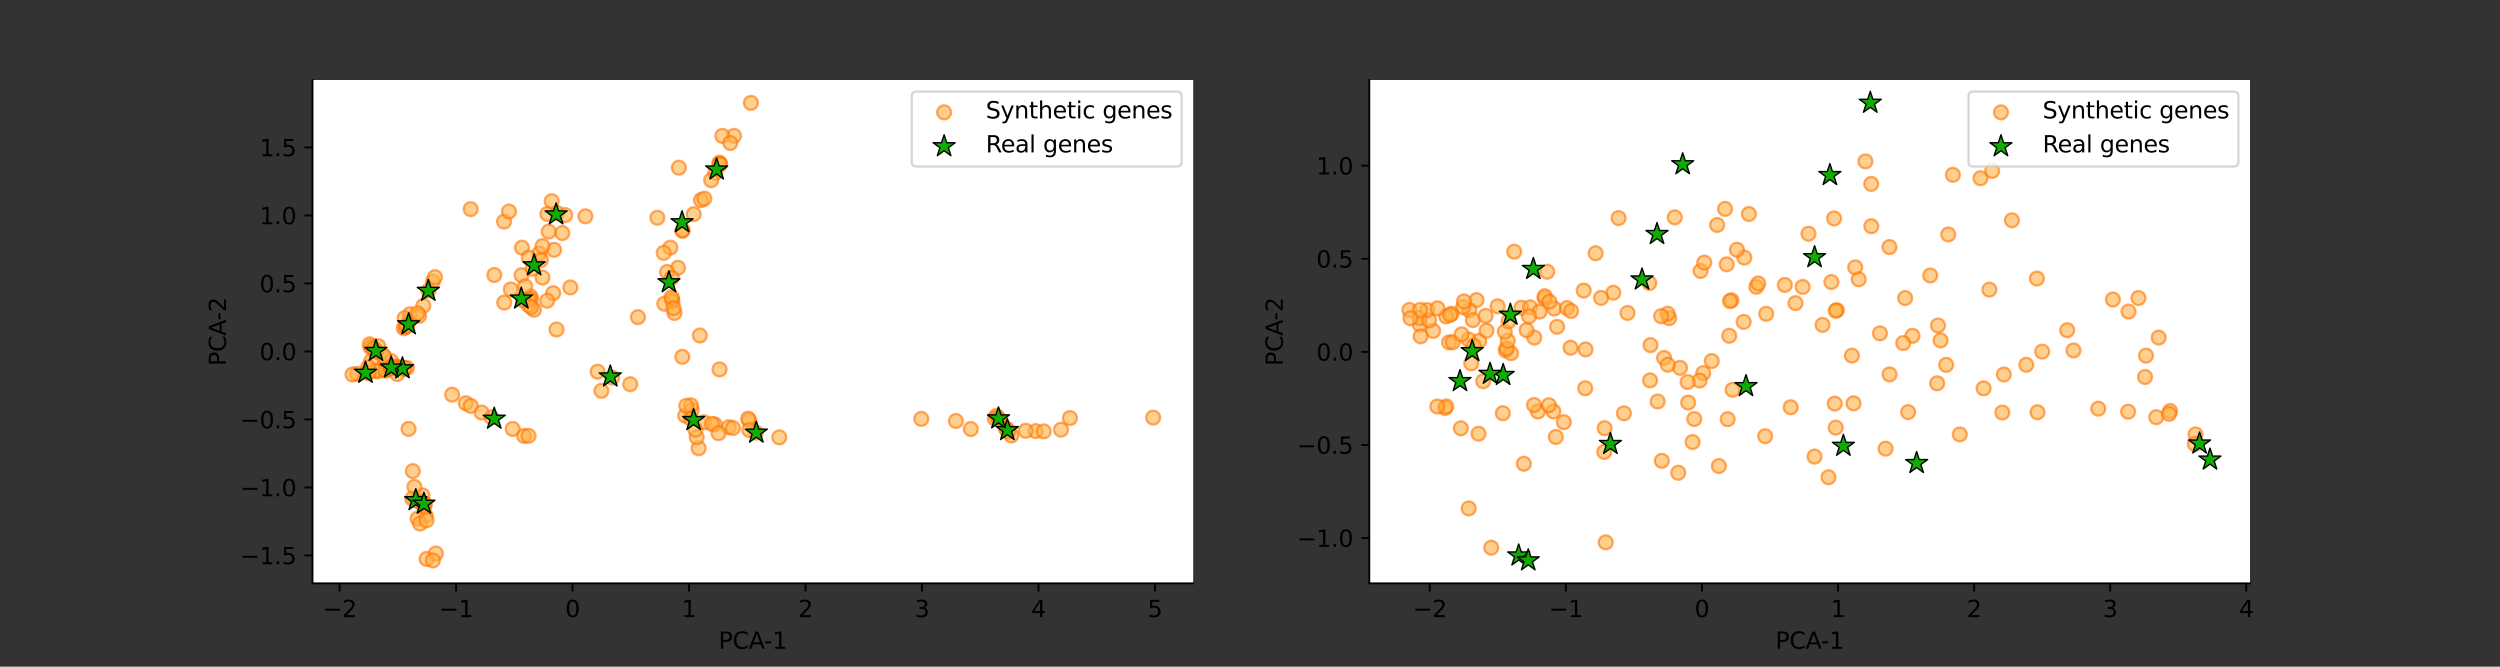 <?xml version="1.0" encoding="utf-8" standalone="no"?>
<!DOCTYPE svg PUBLIC "-//W3C//DTD SVG 1.1//EN"
  "http://www.w3.org/Graphics/SVG/1.1/DTD/svg11.dtd">
<svg height="288pt" version="1.1" viewBox="0 0 1080 288" width="1080pt" xmlns="http://www.w3.org/2000/svg" xmlns:xlink="http://www.w3.org/1999/xlink">
 <rect x="0" y="0" width="1080" height="288" fill="#333333" stroke="none"/>
 <defs>
  <style type="text/css">*{stroke-linecap:butt;stroke-linejoin:round;}</style>
 </defs>
 <g id="figure_1">
  <g id="patch_1">
   <path d="M 0 288 
L 1080 288 
L 1080 0 
L 0 0 
z
" style="fill:none;"/>
  </g>
  <g id="axes_1">
   <g id="patch_2">
    <path d="M 135 252 
L 515.455 252 
L 515.455 34.56 
L 135 34.56 
z
" style="fill:#ffffff;"/>
   </g>
   <g id="PathCollection_1">
    <defs>
     <path d="M 0 3 
C 0.796 3 1.559 2.684 2.121 2.121 
C 2.684 1.559 3 0.796 3 0 
C 3 -0.796 2.684 -1.559 2.121 -2.121 
C 1.559 -2.684 0.796 -3 0 -3 
C -0.796 -3 -1.559 -2.684 -2.121 -2.121 
C -2.684 -1.559 -3 -0.796 -3 0 
C -3 0.796 -2.684 1.559 -2.121 2.121 
C -1.559 2.684 -0.796 3 0 3 
z
" id="m4b731c3b9a" style="stroke:#ff7400;stroke-opacity:0.6;"/>
    </defs>
    <g clip-path="url(#p632e13ac40)">
     <use style="fill:#ffb147;fill-opacity:0.6;stroke:#ff7400;stroke-opacity:0.6;" x="212.308" xlink:href="#m4b731c3b9a" y="180.262"/>
     <use style="fill:#ffb147;fill-opacity:0.6;stroke:#ff7400;stroke-opacity:0.6;" x="293.267" xlink:href="#m4b731c3b9a" y="72.429"/>
     <use style="fill:#ffb147;fill-opacity:0.6;stroke:#ff7400;stroke-opacity:0.6;" x="162.495" xlink:href="#m4b731c3b9a" y="151.687"/>
     <use style="fill:#ffb147;fill-opacity:0.6;stroke:#ff7400;stroke-opacity:0.6;" x="258.179" xlink:href="#m4b731c3b9a" y="160.572"/>
     <use style="fill:#ffb147;fill-opacity:0.6;stroke:#ff7400;stroke-opacity:0.6;" x="447.385" xlink:href="#m4b731c3b9a" y="186.241"/>
     <use style="fill:#ffb147;fill-opacity:0.6;stroke:#ff7400;stroke-opacity:0.6;" x="208.032" xlink:href="#m4b731c3b9a" y="178.197"/>
     <use style="fill:#ffb147;fill-opacity:0.6;stroke:#ff7400;stroke-opacity:0.6;" x="225.321" xlink:href="#m4b731c3b9a" y="118.908"/>
     <use style="fill:#ffb147;fill-opacity:0.6;stroke:#ff7400;stroke-opacity:0.6;" x="294.864" xlink:href="#m4b731c3b9a" y="99.709"/>
     <use style="fill:#ffb147;fill-opacity:0.6;stroke:#ff7400;stroke-opacity:0.6;" x="272.252" xlink:href="#m4b731c3b9a" y="165.984"/>
     <use style="fill:#ffb147;fill-opacity:0.6;stroke:#ff7400;stroke-opacity:0.6;" x="166.727" xlink:href="#m4b731c3b9a" y="160.018"/>
     <use style="fill:#ffb147;fill-opacity:0.6;stroke:#ff7400;stroke-opacity:0.6;" x="323.602" xlink:href="#m4b731c3b9a" y="181.548"/>
     <use style="fill:#ffb147;fill-opacity:0.6;stroke:#ff7400;stroke-opacity:0.6;" x="290.299" xlink:href="#m4b731c3b9a" y="129.275"/>
     <use style="fill:#ffb147;fill-opacity:0.6;stroke:#ff7400;stroke-opacity:0.6;" x="183.32" xlink:href="#m4b731c3b9a" y="218.829"/>
     <use style="fill:#ffb147;fill-opacity:0.6;stroke:#ff7400;stroke-opacity:0.6;" x="183.362" xlink:href="#m4b731c3b9a" y="217.751"/>
     <use style="fill:#ffb147;fill-opacity:0.6;stroke:#ff7400;stroke-opacity:0.6;" x="221.485" xlink:href="#m4b731c3b9a" y="185.301"/>
     <use style="fill:#ffb147;fill-opacity:0.6;stroke:#ff7400;stroke-opacity:0.6;" x="239.364" xlink:href="#m4b731c3b9a" y="107.924"/>
     <use style="fill:#ffb147;fill-opacity:0.6;stroke:#ff7400;stroke-opacity:0.6;" x="304.114" xlink:href="#m4b731c3b9a" y="182.401"/>
     <use style="fill:#ffb147;fill-opacity:0.6;stroke:#ff7400;stroke-opacity:0.6;" x="317.073" xlink:href="#m4b731c3b9a" y="58.691"/>
     <use style="fill:#ffb147;fill-opacity:0.6;stroke:#ff7400;stroke-opacity:0.6;" x="283.995" xlink:href="#m4b731c3b9a" y="94.067"/>
     <use style="fill:#ffb147;fill-opacity:0.6;stroke:#ff7400;stroke-opacity:0.6;" x="201.231" xlink:href="#m4b731c3b9a" y="174.179"/>
     <use style="fill:#ffb147;fill-opacity:0.6;stroke:#ff7400;stroke-opacity:0.6;" x="185.085" xlink:href="#m4b731c3b9a" y="125.522"/>
     <use style="fill:#ffb147;fill-opacity:0.6;stroke:#ff7400;stroke-opacity:0.6;" x="160.459" xlink:href="#m4b731c3b9a" y="149.515"/>
     <use style="fill:#ffb147;fill-opacity:0.6;stroke:#ff7400;stroke-opacity:0.6;" x="289.57" xlink:href="#m4b731c3b9a" y="106.975"/>
     <use style="fill:#ffb147;fill-opacity:0.6;stroke:#ff7400;stroke-opacity:0.6;" x="169.9" xlink:href="#m4b731c3b9a" y="158.615"/>
     <use style="fill:#ffb147;fill-opacity:0.6;stroke:#ff7400;stroke-opacity:0.6;" x="308.778" xlink:href="#m4b731c3b9a" y="183.337"/>
     <use style="fill:#ffb147;fill-opacity:0.6;stroke:#ff7400;stroke-opacity:0.6;" x="162.419" xlink:href="#m4b731c3b9a" y="151.613"/>
     <use style="fill:#ffb147;fill-opacity:0.6;stroke:#ff7400;stroke-opacity:0.6;" x="182.962" xlink:href="#m4b731c3b9a" y="217.576"/>
     <use style="fill:#ffb147;fill-opacity:0.6;stroke:#ff7400;stroke-opacity:0.6;" x="177.126" xlink:href="#m4b731c3b9a" y="135.75"/>
     <use style="fill:#ffb147;fill-opacity:0.6;stroke:#ff7400;stroke-opacity:0.6;" x="182.887" xlink:href="#m4b731c3b9a" y="132.109"/>
     <use style="fill:#ffb147;fill-opacity:0.6;stroke:#ff7400;stroke-opacity:0.6;" x="165.867" xlink:href="#m4b731c3b9a" y="153.901"/>
     <use style="fill:#ffb147;fill-opacity:0.6;stroke:#ff7400;stroke-opacity:0.6;" x="158.508" xlink:href="#m4b731c3b9a" y="161.013"/>
     <use style="fill:#ffb147;fill-opacity:0.6;stroke:#ff7400;stroke-opacity:0.6;" x="167.804" xlink:href="#m4b731c3b9a" y="158.708"/>
     <use style="fill:#ffb147;fill-opacity:0.6;stroke:#ff7400;stroke-opacity:0.6;" x="450.894" xlink:href="#m4b731c3b9a" y="186.353"/>
     <use style="fill:#ffb147;fill-opacity:0.6;stroke:#ff7400;stroke-opacity:0.6;" x="182.557" xlink:href="#m4b731c3b9a" y="214.014"/>
     <use style="fill:#ffb147;fill-opacity:0.6;stroke:#ff7400;stroke-opacity:0.6;" x="312.043" xlink:href="#m4b731c3b9a" y="58.699"/>
     <use style="fill:#ffb147;fill-opacity:0.6;stroke:#ff7400;stroke-opacity:0.6;" x="302.814" xlink:href="#m4b731c3b9a" y="86.441"/>
     <use style="fill:#ffb147;fill-opacity:0.6;stroke:#ff7400;stroke-opacity:0.6;" x="174.385" xlink:href="#m4b731c3b9a" y="159.495"/>
     <use style="fill:#ffb147;fill-opacity:0.6;stroke:#ff7400;stroke-opacity:0.6;" x="296.002" xlink:href="#m4b731c3b9a" y="179.598"/>
     <use style="fill:#ffb147;fill-opacity:0.6;stroke:#ff7400;stroke-opacity:0.6;" x="240.546" xlink:href="#m4b731c3b9a" y="91.954"/>
     <use style="fill:#ffb147;fill-opacity:0.6;stroke:#ff7400;stroke-opacity:0.6;" x="242.917" xlink:href="#m4b731c3b9a" y="100.67"/>
     <use style="fill:#ffb147;fill-opacity:0.6;stroke:#ff7400;stroke-opacity:0.6;" x="294.753" xlink:href="#m4b731c3b9a" y="154.152"/>
     <use style="fill:#ffb147;fill-opacity:0.6;stroke:#ff7400;stroke-opacity:0.6;" x="163.127" xlink:href="#m4b731c3b9a" y="160.454"/>
     <use style="fill:#ffb147;fill-opacity:0.6;stroke:#ff7400;stroke-opacity:0.6;" x="238.97" xlink:href="#m4b731c3b9a" y="126.674"/>
     <use style="fill:#ffb147;fill-opacity:0.6;stroke:#ff7400;stroke-opacity:0.6;" x="236.443" xlink:href="#m4b731c3b9a" y="92.424"/>
     <use style="fill:#ffb147;fill-opacity:0.6;stroke:#ff7400;stroke-opacity:0.6;" x="434.712" xlink:href="#m4b731c3b9a" y="185.228"/>
     <use style="fill:#ffb147;fill-opacity:0.6;stroke:#ff7400;stroke-opacity:0.6;" x="174.455" xlink:href="#m4b731c3b9a" y="141.809"/>
     <use style="fill:#ffb147;fill-opacity:0.6;stroke:#ff7400;stroke-opacity:0.6;" x="434.659" xlink:href="#m4b731c3b9a" y="185.157"/>
     <use style="fill:#ffb147;fill-opacity:0.6;stroke:#ff7400;stroke-opacity:0.6;" x="213.54" xlink:href="#m4b731c3b9a" y="118.8"/>
     <use style="fill:#ffb147;fill-opacity:0.6;stroke:#ff7400;stroke-opacity:0.6;" x="301.826" xlink:href="#m4b731c3b9a" y="193.657"/>
     <use style="fill:#ffb147;fill-opacity:0.6;stroke:#ff7400;stroke-opacity:0.6;" x="286.71" xlink:href="#m4b731c3b9a" y="109.234"/>
     <use style="fill:#ffb147;fill-opacity:0.6;stroke:#ff7400;stroke-opacity:0.6;" x="264.469" xlink:href="#m4b731c3b9a" y="163.106"/>
     <use style="fill:#ffb147;fill-opacity:0.6;stroke:#ff7400;stroke-opacity:0.6;" x="225.474" xlink:href="#m4b731c3b9a" y="106.981"/>
     <use style="fill:#ffb147;fill-opacity:0.6;stroke:#ff7400;stroke-opacity:0.6;" x="307.525" xlink:href="#m4b731c3b9a" y="183.085"/>
     <use style="fill:#ffb147;fill-opacity:0.6;stroke:#ff7400;stroke-opacity:0.6;" x="290.481" xlink:href="#m4b731c3b9a" y="130.292"/>
     <use style="fill:#ffb147;fill-opacity:0.6;stroke:#ff7400;stroke-opacity:0.6;" x="298.515" xlink:href="#m4b731c3b9a" y="180.912"/>
     <use style="fill:#ffb147;fill-opacity:0.6;stroke:#ff7400;stroke-opacity:0.6;" x="171.159" xlink:href="#m4b731c3b9a" y="158.356"/>
     <use style="fill:#ffb147;fill-opacity:0.6;stroke:#ff7400;stroke-opacity:0.6;" x="226.413" xlink:href="#m4b731c3b9a" y="188.318"/>
     <use style="fill:#ffb147;fill-opacity:0.6;stroke:#ff7400;stroke-opacity:0.6;" x="237.051" xlink:href="#m4b731c3b9a" y="100.051"/>
     <use style="fill:#ffb147;fill-opacity:0.6;stroke:#ff7400;stroke-opacity:0.6;" x="430.472" xlink:href="#m4b731c3b9a" y="179.631"/>
     <use style="fill:#ffb147;fill-opacity:0.6;stroke:#ff7400;stroke-opacity:0.6;" x="443.076" xlink:href="#m4b731c3b9a" y="186.103"/>
     <use style="fill:#ffb147;fill-opacity:0.6;stroke:#ff7400;stroke-opacity:0.6;" x="160.341" xlink:href="#m4b731c3b9a" y="155.969"/>
     <use style="fill:#ffb147;fill-opacity:0.6;stroke:#ff7400;stroke-opacity:0.6;" x="162.195" xlink:href="#m4b731c3b9a" y="160.202"/>
     <use style="fill:#ffb147;fill-opacity:0.6;stroke:#ff7400;stroke-opacity:0.6;" x="159.291" xlink:href="#m4b731c3b9a" y="160.919"/>
     <use style="fill:#ffb147;fill-opacity:0.6;stroke:#ff7400;stroke-opacity:0.6;" x="171.575" xlink:href="#m4b731c3b9a" y="161.57"/>
     <use style="fill:#ffb147;fill-opacity:0.6;stroke:#ff7400;stroke-opacity:0.6;" x="228.327" xlink:href="#m4b731c3b9a" y="188.29"/>
     <use style="fill:#ffb147;fill-opacity:0.6;stroke:#ff7400;stroke-opacity:0.6;" x="310.841" xlink:href="#m4b731c3b9a" y="70.292"/>
     <use style="fill:#ffb147;fill-opacity:0.6;stroke:#ff7400;stroke-opacity:0.6;" x="183.429" xlink:href="#m4b731c3b9a" y="217.781"/>
     <use style="fill:#ffb147;fill-opacity:0.6;stroke:#ff7400;stroke-opacity:0.6;" x="176.687" xlink:href="#m4b731c3b9a" y="138.902"/>
     <use style="fill:#ffb147;fill-opacity:0.6;stroke:#ff7400;stroke-opacity:0.6;" x="230.669" xlink:href="#m4b731c3b9a" y="133.799"/>
     <use style="fill:#ffb147;fill-opacity:0.6;stroke:#ff7400;stroke-opacity:0.6;" x="252.9" xlink:href="#m4b731c3b9a" y="93.453"/>
     <use style="fill:#ffb147;fill-opacity:0.6;stroke:#ff7400;stroke-opacity:0.6;" x="232.97" xlink:href="#m4b731c3b9a" y="109.505"/>
     <use style="fill:#ffb147;fill-opacity:0.6;stroke:#ff7400;stroke-opacity:0.6;" x="234.341" xlink:href="#m4b731c3b9a" y="119.92"/>
     <use style="fill:#ffb147;fill-opacity:0.6;stroke:#ff7400;stroke-opacity:0.6;" x="173.215" xlink:href="#m4b731c3b9a" y="158.727"/>
     <use style="fill:#ffb147;fill-opacity:0.6;stroke:#ff7400;stroke-opacity:0.6;" x="323.206" xlink:href="#m4b731c3b9a" y="180.866"/>
     <use style="fill:#ffb147;fill-opacity:0.6;stroke:#ff7400;stroke-opacity:0.6;" x="458.354" xlink:href="#m4b731c3b9a" y="185.617"/>
     <use style="fill:#ffb147;fill-opacity:0.6;stroke:#ff7400;stroke-opacity:0.6;" x="160.132" xlink:href="#m4b731c3b9a" y="150.135"/>
     <use style="fill:#ffb147;fill-opacity:0.6;stroke:#ff7400;stroke-opacity:0.6;" x="175.192" xlink:href="#m4b731c3b9a" y="141.208"/>
     <use style="fill:#ffb147;fill-opacity:0.6;stroke:#ff7400;stroke-opacity:0.6;" x="184.286" xlink:href="#m4b731c3b9a" y="241.443"/>
     <use style="fill:#ffb147;fill-opacity:0.6;stroke:#ff7400;stroke-opacity:0.6;" x="314.849" xlink:href="#m4b731c3b9a" y="184.554"/>
     <use style="fill:#ffb147;fill-opacity:0.6;stroke:#ff7400;stroke-opacity:0.6;" x="299.693" xlink:href="#m4b731c3b9a" y="92.513"/>
     <use style="fill:#ffb147;fill-opacity:0.6;stroke:#ff7400;stroke-opacity:0.6;" x="217.83" xlink:href="#m4b731c3b9a" y="130.697"/>
     <use style="fill:#ffb147;fill-opacity:0.6;stroke:#ff7400;stroke-opacity:0.6;" x="166.446" xlink:href="#m4b731c3b9a" y="160.052"/>
     <use style="fill:#ffb147;fill-opacity:0.6;stroke:#ff7400;stroke-opacity:0.6;" x="174.801" xlink:href="#m4b731c3b9a" y="137.422"/>
     <use style="fill:#ffb147;fill-opacity:0.6;stroke:#ff7400;stroke-opacity:0.6;" x="240.425" xlink:href="#m4b731c3b9a" y="142.342"/>
     <use style="fill:#ffb147;fill-opacity:0.6;stroke:#ff7400;stroke-opacity:0.6;" x="182.213" xlink:href="#m4b731c3b9a" y="217.248"/>
     <use style="fill:#ffb147;fill-opacity:0.6;stroke:#ff7400;stroke-opacity:0.6;" x="179.021" xlink:href="#m4b731c3b9a" y="210.314"/>
     <use style="fill:#ffb147;fill-opacity:0.6;stroke:#ff7400;stroke-opacity:0.6;" x="169.005" xlink:href="#m4b731c3b9a" y="155.962"/>
     <use style="fill:#ffb147;fill-opacity:0.6;stroke:#ff7400;stroke-opacity:0.6;" x="308.98" xlink:href="#m4b731c3b9a" y="74.694"/>
     <use style="fill:#ffb147;fill-opacity:0.6;stroke:#ff7400;stroke-opacity:0.6;" x="186.997" xlink:href="#m4b731c3b9a" y="121.622"/>
     <use style="fill:#ffb147;fill-opacity:0.6;stroke:#ff7400;stroke-opacity:0.6;" x="217.766" xlink:href="#m4b731c3b9a" y="95.735"/>
     <use style="fill:#ffb147;fill-opacity:0.6;stroke:#ff7400;stroke-opacity:0.6;" x="229.223" xlink:href="#m4b731c3b9a" y="128.096"/>
     <use style="fill:#ffb147;fill-opacity:0.6;stroke:#ff7400;stroke-opacity:0.6;" x="179.565" xlink:href="#m4b731c3b9a" y="216.088"/>
     <use style="fill:#ffb147;fill-opacity:0.6;stroke:#ff7400;stroke-opacity:0.6;" x="229.326" xlink:href="#m4b731c3b9a" y="129.354"/>
     <use style="fill:#ffb147;fill-opacity:0.6;stroke:#ff7400;stroke-opacity:0.6;" x="220.661" xlink:href="#m4b731c3b9a" y="125.036"/>
     <use style="fill:#ffb147;fill-opacity:0.6;stroke:#ff7400;stroke-opacity:0.6;" x="246.39" xlink:href="#m4b731c3b9a" y="124.176"/>
     <use style="fill:#ffb147;fill-opacity:0.6;stroke:#ff7400;stroke-opacity:0.6;" x="298.841" xlink:href="#m4b731c3b9a" y="176.981"/>
     <use style="fill:#ffb147;fill-opacity:0.6;stroke:#ff7400;stroke-opacity:0.6;" x="154.267" xlink:href="#m4b731c3b9a" y="161.527"/>
     <use style="fill:#ffb147;fill-opacity:0.6;stroke:#ff7400;stroke-opacity:0.6;" x="431.957" xlink:href="#m4b731c3b9a" y="181.591"/>
     <use style="fill:#ffb147;fill-opacity:0.6;stroke:#ff7400;stroke-opacity:0.6;" x="233.69" xlink:href="#m4b731c3b9a" y="112.362"/>
     <use style="fill:#ffb147;fill-opacity:0.6;stroke:#ff7400;stroke-opacity:0.6;" x="298.502" xlink:href="#m4b731c3b9a" y="175.092"/>
     <use style="fill:#ffb147;fill-opacity:0.6;stroke:#ff7400;stroke-opacity:0.6;" x="316.61" xlink:href="#m4b731c3b9a" y="184.907"/>
     <use style="fill:#ffb147;fill-opacity:0.6;stroke:#ff7400;stroke-opacity:0.6;" x="162.761" xlink:href="#m4b731c3b9a" y="151.861"/>
     <use style="fill:#ffb147;fill-opacity:0.6;stroke:#ff7400;stroke-opacity:0.6;" x="310.844" xlink:href="#m4b731c3b9a" y="70.812"/>
     <use style="fill:#ffb147;fill-opacity:0.6;stroke:#ff7400;stroke-opacity:0.6;" x="286.976" xlink:href="#m4b731c3b9a" y="131.215"/>
     <use style="fill:#ffb147;fill-opacity:0.6;stroke:#ff7400;stroke-opacity:0.6;" x="326.557" xlink:href="#m4b731c3b9a" y="186.869"/>
     <use style="fill:#ffb147;fill-opacity:0.6;stroke:#ff7400;stroke-opacity:0.6;" x="429.759" xlink:href="#m4b731c3b9a" y="180.782"/>
     <use style="fill:#ffb147;fill-opacity:0.6;stroke:#ff7400;stroke-opacity:0.6;" x="188.285" xlink:href="#m4b731c3b9a" y="239.131"/>
     <use style="fill:#ffb147;fill-opacity:0.6;stroke:#ff7400;stroke-opacity:0.6;" x="292.904" xlink:href="#m4b731c3b9a" y="115.698"/>
     <use style="fill:#ffb147;fill-opacity:0.6;stroke:#ff7400;stroke-opacity:0.6;" x="228.278" xlink:href="#m4b731c3b9a" y="131.706"/>
     <use style="fill:#ffb147;fill-opacity:0.6;stroke:#ff7400;stroke-opacity:0.6;" x="183.956" xlink:href="#m4b731c3b9a" y="222.84"/>
     <use style="fill:#ffb147;fill-opacity:0.6;stroke:#ff7400;stroke-opacity:0.6;" x="300.975" xlink:href="#m4b731c3b9a" y="188.904"/>
     <use style="fill:#ffb147;fill-opacity:0.6;stroke:#ff7400;stroke-opacity:0.6;" x="304.283" xlink:href="#m4b731c3b9a" y="85.807"/>
     <use style="fill:#ffb147;fill-opacity:0.6;stroke:#ff7400;stroke-opacity:0.6;" x="159.731" xlink:href="#m4b731c3b9a" y="148.726"/>
     <use style="fill:#ffb147;fill-opacity:0.6;stroke:#ff7400;stroke-opacity:0.6;" x="238.324" xlink:href="#m4b731c3b9a" y="86.929"/>
     <use style="fill:#ffb147;fill-opacity:0.6;stroke:#ff7400;stroke-opacity:0.6;" x="168.781" xlink:href="#m4b731c3b9a" y="158.846"/>
     <use style="fill:#ffb147;fill-opacity:0.6;stroke:#ff7400;stroke-opacity:0.6;" x="162.24" xlink:href="#m4b731c3b9a" y="151.446"/>
     <use style="fill:#ffb147;fill-opacity:0.6;stroke:#ff7400;stroke-opacity:0.6;" x="175.77" xlink:href="#m4b731c3b9a" y="158.922"/>
     <use style="fill:#ffb147;fill-opacity:0.6;stroke:#ff7400;stroke-opacity:0.6;" x="398.001" xlink:href="#m4b731c3b9a" y="180.959"/>
     <use style="fill:#ffb147;fill-opacity:0.6;stroke:#ff7400;stroke-opacity:0.6;" x="259.807" xlink:href="#m4b731c3b9a" y="168.828"/>
     <use style="fill:#ffb147;fill-opacity:0.6;stroke:#ff7400;stroke-opacity:0.6;" x="175.519" xlink:href="#m4b731c3b9a" y="140.942"/>
     <use style="fill:#ffb147;fill-opacity:0.6;stroke:#ff7400;stroke-opacity:0.6;" x="170.912" xlink:href="#m4b731c3b9a" y="158.407"/>
     <use style="fill:#ffb147;fill-opacity:0.6;stroke:#ff7400;stroke-opacity:0.6;" x="294.846" xlink:href="#m4b731c3b9a" y="99.397"/>
     <use style="fill:#ffb147;fill-opacity:0.6;stroke:#ff7400;stroke-opacity:0.6;" x="419.397" xlink:href="#m4b731c3b9a" y="185.344"/>
     <use style="fill:#ffb147;fill-opacity:0.6;stroke:#ff7400;stroke-opacity:0.6;" x="324.394" xlink:href="#m4b731c3b9a" y="44.444"/>
     <use style="fill:#ffb147;fill-opacity:0.6;stroke:#ff7400;stroke-opacity:0.6;" x="159.061" xlink:href="#m4b731c3b9a" y="158.653"/>
     <use style="fill:#ffb147;fill-opacity:0.6;stroke:#ff7400;stroke-opacity:0.6;" x="436.897" xlink:href="#m4b731c3b9a" y="188.112"/>
     <use style="fill:#ffb147;fill-opacity:0.6;stroke:#ff7400;stroke-opacity:0.6;" x="163.426" xlink:href="#m4b731c3b9a" y="149.503"/>
     <use style="fill:#ffb147;fill-opacity:0.6;stroke:#ff7400;stroke-opacity:0.6;" x="291.36" xlink:href="#m4b731c3b9a" y="135.205"/>
     <use style="fill:#ffb147;fill-opacity:0.6;stroke:#ff7400;stroke-opacity:0.6;" x="412.951" xlink:href="#m4b731c3b9a" y="181.857"/>
     <use style="fill:#ffb147;fill-opacity:0.6;stroke:#ff7400;stroke-opacity:0.6;" x="315.488" xlink:href="#m4b731c3b9a" y="61.775"/>
     <use style="fill:#ffb147;fill-opacity:0.6;stroke:#ff7400;stroke-opacity:0.6;" x="435.591" xlink:href="#m4b731c3b9a" y="186.388"/>
     <use style="fill:#ffb147;fill-opacity:0.6;stroke:#ff7400;stroke-opacity:0.6;" x="307.234" xlink:href="#m4b731c3b9a" y="77.839"/>
     <use style="fill:#ffb147;fill-opacity:0.6;stroke:#ff7400;stroke-opacity:0.6;" x="203.331" xlink:href="#m4b731c3b9a" y="90.356"/>
     <use style="fill:#ffb147;fill-opacity:0.6;stroke:#ff7400;stroke-opacity:0.6;" x="180.406" xlink:href="#m4b731c3b9a" y="224.045"/>
     <use style="fill:#ffb147;fill-opacity:0.6;stroke:#ff7400;stroke-opacity:0.6;" x="244.139" xlink:href="#m4b731c3b9a" y="92.905"/>
     <use style="fill:#ffb147;fill-opacity:0.6;stroke:#ff7400;stroke-opacity:0.6;" x="178.336" xlink:href="#m4b731c3b9a" y="203.518"/>
     <use style="fill:#ffb147;fill-opacity:0.6;stroke:#ff7400;stroke-opacity:0.6;" x="181.579" xlink:href="#m4b731c3b9a" y="216.97"/>
     <use style="fill:#ffb147;fill-opacity:0.6;stroke:#ff7400;stroke-opacity:0.6;" x="234.353" xlink:href="#m4b731c3b9a" y="106.302"/>
     <use style="fill:#ffb147;fill-opacity:0.6;stroke:#ff7400;stroke-opacity:0.6;" x="228.325" xlink:href="#m4b731c3b9a" y="129.271"/>
     <use style="fill:#ffb147;fill-opacity:0.6;stroke:#ff7400;stroke-opacity:0.6;" x="225.864" xlink:href="#m4b731c3b9a" y="129.592"/>
     <use style="fill:#ffb147;fill-opacity:0.6;stroke:#ff7400;stroke-opacity:0.6;" x="174.718" xlink:href="#m4b731c3b9a" y="159.05"/>
     <use style="fill:#ffb147;fill-opacity:0.6;stroke:#ff7400;stroke-opacity:0.6;" x="165.868" xlink:href="#m4b731c3b9a" y="153.902"/>
     <use style="fill:#ffb147;fill-opacity:0.6;stroke:#ff7400;stroke-opacity:0.6;" x="168.96" xlink:href="#m4b731c3b9a" y="158.793"/>
     <use style="fill:#ffb147;fill-opacity:0.6;stroke:#ff7400;stroke-opacity:0.6;" x="178.108" xlink:href="#m4b731c3b9a" y="215.45"/>
     <use style="fill:#ffb147;fill-opacity:0.6;stroke:#ff7400;stroke-opacity:0.6;" x="230.132" xlink:href="#m4b731c3b9a" y="116.08"/>
     <use style="fill:#ffb147;fill-opacity:0.6;stroke:#ff7400;stroke-opacity:0.6;" x="310.406" xlink:href="#m4b731c3b9a" y="187.132"/>
     <use style="fill:#ffb147;fill-opacity:0.6;stroke:#ff7400;stroke-opacity:0.6;" x="219.885" xlink:href="#m4b731c3b9a" y="91.39"/>
     <use style="fill:#ffb147;fill-opacity:0.6;stroke:#ff7400;stroke-opacity:0.6;" x="431.231" xlink:href="#m4b731c3b9a" y="180.632"/>
     <use style="fill:#ffb147;fill-opacity:0.6;stroke:#ff7400;stroke-opacity:0.6;" x="175.714" xlink:href="#m4b731c3b9a" y="140.783"/>
     <use style="fill:#ffb147;fill-opacity:0.6;stroke:#ff7400;stroke-opacity:0.6;" x="290.14" xlink:href="#m4b731c3b9a" y="128.385"/>
     <use style="fill:#ffb147;fill-opacity:0.6;stroke:#ff7400;stroke-opacity:0.6;" x="187.914" xlink:href="#m4b731c3b9a" y="119.726"/>
     <use style="fill:#ffb147;fill-opacity:0.6;stroke:#ff7400;stroke-opacity:0.6;" x="181.471" xlink:href="#m4b731c3b9a" y="226.206"/>
     <use style="fill:#ffb147;fill-opacity:0.6;stroke:#ff7400;stroke-opacity:0.6;" x="161.479" xlink:href="#m4b731c3b9a" y="150.622"/>
     <use style="fill:#ffb147;fill-opacity:0.6;stroke:#ff7400;stroke-opacity:0.6;" x="236.365" xlink:href="#m4b731c3b9a" y="129.935"/>
     <use style="fill:#ffb147;fill-opacity:0.6;stroke:#ff7400;stroke-opacity:0.6;" x="226.865" xlink:href="#m4b731c3b9a" y="123.651"/>
     <use style="fill:#ffb147;fill-opacity:0.6;stroke:#ff7400;stroke-opacity:0.6;" x="323.699" xlink:href="#m4b731c3b9a" y="185.77"/>
     <use style="fill:#ffb147;fill-opacity:0.6;stroke:#ff7400;stroke-opacity:0.6;" x="152.293" xlink:href="#m4b731c3b9a" y="161.766"/>
     <use style="fill:#ffb147;fill-opacity:0.6;stroke:#ff7400;stroke-opacity:0.6;" x="290.994" xlink:href="#m4b731c3b9a" y="133.156"/>
     <use style="fill:#ffb147;fill-opacity:0.6;stroke:#ff7400;stroke-opacity:0.6;" x="310.84" xlink:href="#m4b731c3b9a" y="159.582"/>
     <use style="fill:#ffb147;fill-opacity:0.6;stroke:#ff7400;stroke-opacity:0.6;" x="229.426" xlink:href="#m4b731c3b9a" y="132.71"/>
     <use style="fill:#ffb147;fill-opacity:0.6;stroke:#ff7400;stroke-opacity:0.6;" x="203.356" xlink:href="#m4b731c3b9a" y="175.346"/>
     <use style="fill:#ffb147;fill-opacity:0.6;stroke:#ff7400;stroke-opacity:0.6;" x="336.659" xlink:href="#m4b731c3b9a" y="188.927"/>
     <use style="fill:#ffb147;fill-opacity:0.6;stroke:#ff7400;stroke-opacity:0.6;" x="300.396" xlink:href="#m4b731c3b9a" y="185.669"/>
     <use style="fill:#ffb147;fill-opacity:0.6;stroke:#ff7400;stroke-opacity:0.6;" x="288.189" xlink:href="#m4b731c3b9a" y="117.494"/>
     <use style="fill:#ffb147;fill-opacity:0.6;stroke:#ff7400;stroke-opacity:0.6;" x="170.24" xlink:href="#m4b731c3b9a" y="158.887"/>
     <use style="fill:#ffb147;fill-opacity:0.6;stroke:#ff7400;stroke-opacity:0.6;" x="498.161" xlink:href="#m4b731c3b9a" y="180.401"/>
     <use style="fill:#ffb147;fill-opacity:0.6;stroke:#ff7400;stroke-opacity:0.6;" x="195.328" xlink:href="#m4b731c3b9a" y="170.5"/>
     <use style="fill:#ffb147;fill-opacity:0.6;stroke:#ff7400;stroke-opacity:0.6;" x="311.052" xlink:href="#m4b731c3b9a" y="71.023"/>
     <use style="fill:#ffb147;fill-opacity:0.6;stroke:#ff7400;stroke-opacity:0.6;" x="290.209" xlink:href="#m4b731c3b9a" y="120.025"/>
     <use style="fill:#ffb147;fill-opacity:0.6;stroke:#ff7400;stroke-opacity:0.6;" x="302.325" xlink:href="#m4b731c3b9a" y="144.926"/>
     <use style="fill:#ffb147;fill-opacity:0.6;stroke:#ff7400;stroke-opacity:0.6;" x="228.448" xlink:href="#m4b731c3b9a" y="111.321"/>
     <use style="fill:#ffb147;fill-opacity:0.6;stroke:#ff7400;stroke-opacity:0.6;" x="169.353" xlink:href="#m4b731c3b9a" y="158.728"/>
     <use style="fill:#ffb147;fill-opacity:0.6;stroke:#ff7400;stroke-opacity:0.6;" x="296.464" xlink:href="#m4b731c3b9a" y="175.296"/>
     <use style="fill:#ffb147;fill-opacity:0.6;stroke:#ff7400;stroke-opacity:0.6;" x="187.01" xlink:href="#m4b731c3b9a" y="242.116"/>
     <use style="fill:#ffb147;fill-opacity:0.6;stroke:#ff7400;stroke-opacity:0.6;" x="181.044" xlink:href="#m4b731c3b9a" y="136.436"/>
     <use style="fill:#ffb147;fill-opacity:0.6;stroke:#ff7400;stroke-opacity:0.6;" x="462.206" xlink:href="#m4b731c3b9a" y="180.602"/>
     <use style="fill:#ffb147;fill-opacity:0.6;stroke:#ff7400;stroke-opacity:0.6;" x="184.262" xlink:href="#m4b731c3b9a" y="224.776"/>
     <use style="fill:#ffb147;fill-opacity:0.6;stroke:#ff7400;stroke-opacity:0.6;" x="176.498" xlink:href="#m4b731c3b9a" y="185.278"/>
     <use style="fill:#ffb147;fill-opacity:0.6;stroke:#ff7400;stroke-opacity:0.6;" x="180.375" xlink:href="#m4b731c3b9a" y="135.315"/>
     <use style="fill:#ffb147;fill-opacity:0.6;stroke:#ff7400;stroke-opacity:0.6;" x="275.589" xlink:href="#m4b731c3b9a" y="137.007"/>
    </g>
   </g>
   <g id="PathCollection_2">
    <defs>
     <path d="M 0 -5 
L -1.123 -1.545 
L -4.755 -1.545 
L -1.816 0.59 
L -2.939 4.045 
L -0 1.91 
L 2.939 4.045 
L 1.816 0.59 
L 4.755 -1.545 
L 1.123 -1.545 
z
" id="m86986029b9" style="stroke:#000000;stroke-width:0.6;"/>
    </defs>
    <g clip-path="url(#p632e13ac40)">
     <use style="fill:#10ac03;stroke:#000000;stroke-width:0.6;" x="225.204" xlink:href="#m86986029b9" y="129.013"/>
     <use style="fill:#10ac03;stroke:#000000;stroke-width:0.6;" x="173.864" xlink:href="#m86986029b9" y="159.153"/>
     <use style="fill:#10ac03;stroke:#000000;stroke-width:0.6;" x="309.587" xlink:href="#m86986029b9" y="73.259"/>
     <use style="fill:#10ac03;stroke:#000000;stroke-width:0.6;" x="263.642" xlink:href="#m86986029b9" y="162.673"/>
     <use style="fill:#10ac03;stroke:#000000;stroke-width:0.6;" x="288.992" xlink:href="#m86986029b9" y="121.978"/>
     <use style="fill:#10ac03;stroke:#000000;stroke-width:0.6;" x="213.507" xlink:href="#m86986029b9" y="180.92"/>
     <use style="fill:#10ac03;stroke:#000000;stroke-width:0.6;" x="435.183" xlink:href="#m86986029b9" y="185.85"/>
     <use style="fill:#10ac03;stroke:#000000;stroke-width:0.6;" x="326.733" xlink:href="#m86986029b9" y="186.937"/>
     <use style="fill:#10ac03;stroke:#000000;stroke-width:0.6;" x="179.605" xlink:href="#m86986029b9" y="216.106"/>
     <use style="fill:#10ac03;stroke:#000000;stroke-width:0.6;" x="299.651" xlink:href="#m86986029b9" y="181.507"/>
     <use style="fill:#10ac03;stroke:#000000;stroke-width:0.6;" x="294.65" xlink:href="#m86986029b9" y="96.061"/>
     <use style="fill:#10ac03;stroke:#000000;stroke-width:0.6;" x="230.742" xlink:href="#m86986029b9" y="114.668"/>
     <use style="fill:#10ac03;stroke:#000000;stroke-width:0.6;" x="431.338" xlink:href="#m86986029b9" y="180.773"/>
     <use style="fill:#10ac03;stroke:#000000;stroke-width:0.6;" x="176.516" xlink:href="#m86986029b9" y="140.129"/>
     <use style="fill:#10ac03;stroke:#000000;stroke-width:0.6;" x="157.9" xlink:href="#m86986029b9" y="161.087"/>
     <use style="fill:#10ac03;stroke:#000000;stroke-width:0.6;" x="185.028" xlink:href="#m86986029b9" y="125.695"/>
     <use style="fill:#10ac03;stroke:#000000;stroke-width:0.6;" x="169.018" xlink:href="#m86986029b9" y="158.797"/>
     <use style="fill:#10ac03;stroke:#000000;stroke-width:0.6;" x="183.133" xlink:href="#m86986029b9" y="217.651"/>
     <use style="fill:#10ac03;stroke:#000000;stroke-width:0.6;" x="162.411" xlink:href="#m86986029b9" y="151.631"/>
     <use style="fill:#10ac03;stroke:#000000;stroke-width:0.6;" x="240.24" xlink:href="#m86986029b9" y="92.662"/>
    </g>
   </g>
   <g id="matplotlib.axis_1">
    <g id="xtick_1">
     <g id="line2d_1">
      <defs>
       <path d="M 0 0 
L 0 3.5 
" id="mf6672b79a8" style="stroke:#000000;stroke-width:0.8;"/>
      </defs>
      <g>
       <use style="stroke:#000000;stroke-width:0.8;" x="146.716" xlink:href="#mf6672b79a8" y="252"/>
      </g>
     </g>
     <g id="text_1">
      <!-- −2 -->
      <g transform="translate(139.344 266.598)scale(0.1 -0.1)">
       <defs>
        <path d="M 678 2272 
L 4684 2272 
L 4684 1741 
L 678 1741 
L 678 2272 
z
" id="DejaVuSans-2212" transform="scale(0.016)"/>
        <path d="M 1228 531 
L 3431 531 
L 3431 0 
L 469 0 
L 469 531 
Q 828 903 1448 1529 
Q 2069 2156 2228 2338 
Q 2531 2678 2651 2914 
Q 2772 3150 2772 3378 
Q 2772 3750 2511 3984 
Q 2250 4219 1831 4219 
Q 1534 4219 1204 4116 
Q 875 4013 500 3803 
L 500 4441 
Q 881 4594 1212 4672 
Q 1544 4750 1819 4750 
Q 2544 4750 2975 4387 
Q 3406 4025 3406 3419 
Q 3406 3131 3298 2873 
Q 3191 2616 2906 2266 
Q 2828 2175 2409 1742 
Q 1991 1309 1228 531 
z
" id="DejaVuSans-32" transform="scale(0.016)"/>
       </defs>
       <use xlink:href="#DejaVuSans-2212"/>
       <use x="83.789" xlink:href="#DejaVuSans-32"/>
      </g>
     </g>
    </g>
    <g id="xtick_2">
     <g id="line2d_2">
      <g>
       <use style="stroke:#000000;stroke-width:0.8;" x="197.031" xlink:href="#mf6672b79a8" y="252"/>
      </g>
     </g>
     <g id="text_2">
      <!-- −1 -->
      <g transform="translate(189.66 266.598)scale(0.1 -0.1)">
       <defs>
        <path d="M 794 531 
L 1825 531 
L 1825 4091 
L 703 3866 
L 703 4441 
L 1819 4666 
L 2450 4666 
L 2450 531 
L 3481 531 
L 3481 0 
L 794 0 
L 794 531 
z
" id="DejaVuSans-31" transform="scale(0.016)"/>
       </defs>
       <use xlink:href="#DejaVuSans-2212"/>
       <use x="83.789" xlink:href="#DejaVuSans-31"/>
      </g>
     </g>
    </g>
    <g id="xtick_3">
     <g id="line2d_3">
      <g>
       <use style="stroke:#000000;stroke-width:0.8;" x="247.347" xlink:href="#mf6672b79a8" y="252"/>
      </g>
     </g>
     <g id="text_3">
      <!-- 0 -->
      <g transform="translate(244.166 266.598)scale(0.1 -0.1)">
       <defs>
        <path d="M 2034 4250 
Q 1547 4250 1301 3770 
Q 1056 3291 1056 2328 
Q 1056 1369 1301 889 
Q 1547 409 2034 409 
Q 2525 409 2770 889 
Q 3016 1369 3016 2328 
Q 3016 3291 2770 3770 
Q 2525 4250 2034 4250 
z
M 2034 4750 
Q 2819 4750 3233 4129 
Q 3647 3509 3647 2328 
Q 3647 1150 3233 529 
Q 2819 -91 2034 -91 
Q 1250 -91 836 529 
Q 422 1150 422 2328 
Q 422 3509 836 4129 
Q 1250 4750 2034 4750 
z
" id="DejaVuSans-30" transform="scale(0.016)"/>
       </defs>
       <use xlink:href="#DejaVuSans-30"/>
      </g>
     </g>
    </g>
    <g id="xtick_4">
     <g id="line2d_4">
      <g>
       <use style="stroke:#000000;stroke-width:0.8;" x="297.663" xlink:href="#mf6672b79a8" y="252"/>
      </g>
     </g>
     <g id="text_4">
      <!-- 1 -->
      <g transform="translate(294.482 266.598)scale(0.1 -0.1)">
       <use xlink:href="#DejaVuSans-31"/>
      </g>
     </g>
    </g>
    <g id="xtick_5">
     <g id="line2d_5">
      <g>
       <use style="stroke:#000000;stroke-width:0.8;" x="347.979" xlink:href="#mf6672b79a8" y="252"/>
      </g>
     </g>
     <g id="text_5">
      <!-- 2 -->
      <g transform="translate(344.798 266.598)scale(0.1 -0.1)">
       <use xlink:href="#DejaVuSans-32"/>
      </g>
     </g>
    </g>
    <g id="xtick_6">
     <g id="line2d_6">
      <g>
       <use style="stroke:#000000;stroke-width:0.8;" x="398.295" xlink:href="#mf6672b79a8" y="252"/>
      </g>
     </g>
     <g id="text_6">
      <!-- 3 -->
      <g transform="translate(395.113 266.598)scale(0.1 -0.1)">
       <defs>
        <path d="M 2597 2516 
Q 3050 2419 3304 2112 
Q 3559 1806 3559 1356 
Q 3559 666 3084 287 
Q 2609 -91 1734 -91 
Q 1441 -91 1130 -33 
Q 819 25 488 141 
L 488 750 
Q 750 597 1062 519 
Q 1375 441 1716 441 
Q 2309 441 2620 675 
Q 2931 909 2931 1356 
Q 2931 1769 2642 2001 
Q 2353 2234 1838 2234 
L 1294 2234 
L 1294 2753 
L 1863 2753 
Q 2328 2753 2575 2939 
Q 2822 3125 2822 3475 
Q 2822 3834 2567 4026 
Q 2313 4219 1838 4219 
Q 1578 4219 1281 4162 
Q 984 4106 628 3988 
L 628 4550 
Q 988 4650 1302 4700 
Q 1616 4750 1894 4750 
Q 2613 4750 3031 4423 
Q 3450 4097 3450 3541 
Q 3450 3153 3228 2886 
Q 3006 2619 2597 2516 
z
" id="DejaVuSans-33" transform="scale(0.016)"/>
       </defs>
       <use xlink:href="#DejaVuSans-33"/>
      </g>
     </g>
    </g>
    <g id="xtick_7">
     <g id="line2d_7">
      <g>
       <use style="stroke:#000000;stroke-width:0.8;" x="448.61" xlink:href="#mf6672b79a8" y="252"/>
      </g>
     </g>
     <g id="text_7">
      <!-- 4 -->
      <g transform="translate(445.429 266.598)scale(0.1 -0.1)">
       <defs>
        <path d="M 2419 4116 
L 825 1625 
L 2419 1625 
L 2419 4116 
z
M 2253 4666 
L 3047 4666 
L 3047 1625 
L 3713 1625 
L 3713 1100 
L 3047 1100 
L 3047 0 
L 2419 0 
L 2419 1100 
L 313 1100 
L 313 1709 
L 2253 4666 
z
" id="DejaVuSans-34" transform="scale(0.016)"/>
       </defs>
       <use xlink:href="#DejaVuSans-34"/>
      </g>
     </g>
    </g>
    <g id="xtick_8">
     <g id="line2d_8">
      <g>
       <use style="stroke:#000000;stroke-width:0.8;" x="498.926" xlink:href="#mf6672b79a8" y="252"/>
      </g>
     </g>
     <g id="text_8">
      <!-- 5 -->
      <g transform="translate(495.745 266.598)scale(0.1 -0.1)">
       <defs>
        <path d="M 691 4666 
L 3169 4666 
L 3169 4134 
L 1269 4134 
L 1269 2991 
Q 1406 3038 1543 3061 
Q 1681 3084 1819 3084 
Q 2600 3084 3056 2656 
Q 3513 2228 3513 1497 
Q 3513 744 3044 326 
Q 2575 -91 1722 -91 
Q 1428 -91 1123 -41 
Q 819 9 494 109 
L 494 744 
Q 775 591 1075 516 
Q 1375 441 1709 441 
Q 2250 441 2565 725 
Q 2881 1009 2881 1497 
Q 2881 1984 2565 2268 
Q 2250 2553 1709 2553 
Q 1456 2553 1204 2497 
Q 953 2441 691 2322 
L 691 4666 
z
" id="DejaVuSans-35" transform="scale(0.016)"/>
       </defs>
       <use xlink:href="#DejaVuSans-35"/>
      </g>
     </g>
    </g>
    <g id="text_9">
     <!-- PCA-1 -->
     <g transform="translate(310.428 280.277)scale(0.1 -0.1)">
      <defs>
       <path d="M 1259 4147 
L 1259 2394 
L 2053 2394 
Q 2494 2394 2734 2622 
Q 2975 2850 2975 3272 
Q 2975 3691 2734 3919 
Q 2494 4147 2053 4147 
L 1259 4147 
z
M 628 4666 
L 2053 4666 
Q 2838 4666 3239 4311 
Q 3641 3956 3641 3272 
Q 3641 2581 3239 2228 
Q 2838 1875 2053 1875 
L 1259 1875 
L 1259 0 
L 628 0 
L 628 4666 
z
" id="DejaVuSans-50" transform="scale(0.016)"/>
       <path d="M 4122 4306 
L 4122 3641 
Q 3803 3938 3442 4084 
Q 3081 4231 2675 4231 
Q 1875 4231 1450 3742 
Q 1025 3253 1025 2328 
Q 1025 1406 1450 917 
Q 1875 428 2675 428 
Q 3081 428 3442 575 
Q 3803 722 4122 1019 
L 4122 359 
Q 3791 134 3420 21 
Q 3050 -91 2638 -91 
Q 1578 -91 968 557 
Q 359 1206 359 2328 
Q 359 3453 968 4101 
Q 1578 4750 2638 4750 
Q 3056 4750 3426 4639 
Q 3797 4528 4122 4306 
z
" id="DejaVuSans-43" transform="scale(0.016)"/>
       <path d="M 2188 4044 
L 1331 1722 
L 3047 1722 
L 2188 4044 
z
M 1831 4666 
L 2547 4666 
L 4325 0 
L 3669 0 
L 3244 1197 
L 1141 1197 
L 716 0 
L 50 0 
L 1831 4666 
z
" id="DejaVuSans-41" transform="scale(0.016)"/>
       <path d="M 313 2009 
L 1997 2009 
L 1997 1497 
L 313 1497 
L 313 2009 
z
" id="DejaVuSans-2d" transform="scale(0.016)"/>
      </defs>
      <use xlink:href="#DejaVuSans-50"/>
      <use x="60.303" xlink:href="#DejaVuSans-43"/>
      <use x="130.127" xlink:href="#DejaVuSans-41"/>
      <use x="196.285" xlink:href="#DejaVuSans-2d"/>
      <use x="232.369" xlink:href="#DejaVuSans-31"/>
     </g>
    </g>
   </g>
   <g id="matplotlib.axis_2">
    <g id="ytick_1">
     <g id="line2d_9">
      <defs>
       <path d="M 0 0 
L -3.5 0 
" id="meb562ca8c6" style="stroke:#000000;stroke-width:0.8;"/>
      </defs>
      <g>
       <use style="stroke:#000000;stroke-width:0.8;" x="135" xlink:href="#meb562ca8c6" y="239.959"/>
      </g>
     </g>
     <g id="text_10">
      <!-- −1.5 -->
      <g transform="translate(103.717 243.758)scale(0.1 -0.1)">
       <defs>
        <path d="M 684 794 
L 1344 794 
L 1344 0 
L 684 0 
L 684 794 
z
" id="DejaVuSans-2e" transform="scale(0.016)"/>
       </defs>
       <use xlink:href="#DejaVuSans-2212"/>
       <use x="83.789" xlink:href="#DejaVuSans-31"/>
       <use x="147.412" xlink:href="#DejaVuSans-2e"/>
       <use x="179.199" xlink:href="#DejaVuSans-35"/>
      </g>
     </g>
    </g>
    <g id="ytick_2">
     <g id="line2d_10">
      <g>
       <use style="stroke:#000000;stroke-width:0.8;" x="135" xlink:href="#meb562ca8c6" y="210.582"/>
      </g>
     </g>
     <g id="text_11">
      <!-- −1.0 -->
      <g transform="translate(103.717 214.381)scale(0.1 -0.1)">
       <use xlink:href="#DejaVuSans-2212"/>
       <use x="83.789" xlink:href="#DejaVuSans-31"/>
       <use x="147.412" xlink:href="#DejaVuSans-2e"/>
       <use x="179.199" xlink:href="#DejaVuSans-30"/>
      </g>
     </g>
    </g>
    <g id="ytick_3">
     <g id="line2d_11">
      <g>
       <use style="stroke:#000000;stroke-width:0.8;" x="135" xlink:href="#meb562ca8c6" y="181.205"/>
      </g>
     </g>
     <g id="text_12">
      <!-- −0.5 -->
      <g transform="translate(103.717 185.004)scale(0.1 -0.1)">
       <use xlink:href="#DejaVuSans-2212"/>
       <use x="83.789" xlink:href="#DejaVuSans-30"/>
       <use x="147.412" xlink:href="#DejaVuSans-2e"/>
       <use x="179.199" xlink:href="#DejaVuSans-35"/>
      </g>
     </g>
    </g>
    <g id="ytick_4">
     <g id="line2d_12">
      <g>
       <use style="stroke:#000000;stroke-width:0.8;" x="135" xlink:href="#meb562ca8c6" y="151.827"/>
      </g>
     </g>
     <g id="text_13">
      <!-- 0.0 -->
      <g transform="translate(112.097 155.627)scale(0.1 -0.1)">
       <use xlink:href="#DejaVuSans-30"/>
       <use x="63.623" xlink:href="#DejaVuSans-2e"/>
       <use x="95.41" xlink:href="#DejaVuSans-30"/>
      </g>
     </g>
    </g>
    <g id="ytick_5">
     <g id="line2d_13">
      <g>
       <use style="stroke:#000000;stroke-width:0.8;" x="135" xlink:href="#meb562ca8c6" y="122.45"/>
      </g>
     </g>
     <g id="text_14">
      <!-- 0.5 -->
      <g transform="translate(112.097 126.25)scale(0.1 -0.1)">
       <use xlink:href="#DejaVuSans-30"/>
       <use x="63.623" xlink:href="#DejaVuSans-2e"/>
       <use x="95.41" xlink:href="#DejaVuSans-35"/>
      </g>
     </g>
    </g>
    <g id="ytick_6">
     <g id="line2d_14">
      <g>
       <use style="stroke:#000000;stroke-width:0.8;" x="135" xlink:href="#meb562ca8c6" y="93.073"/>
      </g>
     </g>
     <g id="text_15">
      <!-- 1.0 -->
      <g transform="translate(112.097 96.872)scale(0.1 -0.1)">
       <use xlink:href="#DejaVuSans-31"/>
       <use x="63.623" xlink:href="#DejaVuSans-2e"/>
       <use x="95.41" xlink:href="#DejaVuSans-30"/>
      </g>
     </g>
    </g>
    <g id="ytick_7">
     <g id="line2d_15">
      <g>
       <use style="stroke:#000000;stroke-width:0.8;" x="135" xlink:href="#meb562ca8c6" y="63.696"/>
      </g>
     </g>
     <g id="text_16">
      <!-- 1.5 -->
      <g transform="translate(112.097 67.495)scale(0.1 -0.1)">
       <use xlink:href="#DejaVuSans-31"/>
       <use x="63.623" xlink:href="#DejaVuSans-2e"/>
       <use x="95.41" xlink:href="#DejaVuSans-35"/>
      </g>
     </g>
    </g>
    <g id="text_17">
     <!-- PCA-2 -->
     <g transform="translate(97.638 158.079)rotate(-90)scale(0.1 -0.1)">
      <use xlink:href="#DejaVuSans-50"/>
      <use x="60.303" xlink:href="#DejaVuSans-43"/>
      <use x="130.127" xlink:href="#DejaVuSans-41"/>
      <use x="196.285" xlink:href="#DejaVuSans-2d"/>
      <use x="232.369" xlink:href="#DejaVuSans-32"/>
     </g>
    </g>
   </g>
   <g id="patch_3">
    <path d="M 135 252 
L 135 34.56 
" style="fill:none;stroke:#000000;stroke-linecap:square;stroke-linejoin:miter;stroke-width:0.8;"/>
   </g>
   <g id="patch_4">
    <path d="M 135 252 
L 515.455 252 
" style="fill:none;stroke:#000000;stroke-linecap:square;stroke-linejoin:miter;stroke-width:0.8;"/>
   </g>
   <g id="legend_1">
    <g id="patch_5">
     <path d="M 395.862 71.916 
L 508.455 71.916 
Q 510.455 71.916 510.455 69.916 
L 510.455 41.56 
Q 510.455 39.56 508.455 39.56 
L 395.862 39.56 
Q 393.862 39.56 393.862 41.56 
L 393.862 69.916 
Q 393.862 71.916 395.862 71.916 
z
" style="fill:#ffffff;opacity:0.8;stroke:#cccccc;stroke-linejoin:miter;"/>
    </g>
    <g id="PathCollection_3">
     <g>
      <use style="fill:#ffb147;fill-opacity:0.6;stroke:#ff7400;stroke-opacity:0.6;" x="407.862" xlink:href="#m4b731c3b9a" y="48.533"/>
     </g>
    </g>
    <g id="text_18">
     <!-- Synthetic genes -->
     <g transform="translate(425.862 51.158)scale(0.1 -0.1)">
      <defs>
       <path d="M 3425 4513 
L 3425 3897 
Q 3066 4069 2747 4153 
Q 2428 4238 2131 4238 
Q 1616 4238 1336 4038 
Q 1056 3838 1056 3469 
Q 1056 3159 1242 3001 
Q 1428 2844 1947 2747 
L 2328 2669 
Q 3034 2534 3370 2195 
Q 3706 1856 3706 1288 
Q 3706 609 3251 259 
Q 2797 -91 1919 -91 
Q 1588 -91 1214 -16 
Q 841 59 441 206 
L 441 856 
Q 825 641 1194 531 
Q 1563 422 1919 422 
Q 2459 422 2753 634 
Q 3047 847 3047 1241 
Q 3047 1584 2836 1778 
Q 2625 1972 2144 2069 
L 1759 2144 
Q 1053 2284 737 2584 
Q 422 2884 422 3419 
Q 422 4038 858 4394 
Q 1294 4750 2059 4750 
Q 2388 4750 2728 4690 
Q 3069 4631 3425 4513 
z
" id="DejaVuSans-53" transform="scale(0.016)"/>
       <path d="M 2059 -325 
Q 1816 -950 1584 -1140 
Q 1353 -1331 966 -1331 
L 506 -1331 
L 506 -850 
L 844 -850 
Q 1081 -850 1212 -737 
Q 1344 -625 1503 -206 
L 1606 56 
L 191 3500 
L 800 3500 
L 1894 763 
L 2988 3500 
L 3597 3500 
L 2059 -325 
z
" id="DejaVuSans-79" transform="scale(0.016)"/>
       <path d="M 3513 2113 
L 3513 0 
L 2938 0 
L 2938 2094 
Q 2938 2591 2744 2837 
Q 2550 3084 2163 3084 
Q 1697 3084 1428 2787 
Q 1159 2491 1159 1978 
L 1159 0 
L 581 0 
L 581 3500 
L 1159 3500 
L 1159 2956 
Q 1366 3272 1645 3428 
Q 1925 3584 2291 3584 
Q 2894 3584 3203 3211 
Q 3513 2838 3513 2113 
z
" id="DejaVuSans-6e" transform="scale(0.016)"/>
       <path d="M 1172 4494 
L 1172 3500 
L 2356 3500 
L 2356 3053 
L 1172 3053 
L 1172 1153 
Q 1172 725 1289 603 
Q 1406 481 1766 481 
L 2356 481 
L 2356 0 
L 1766 0 
Q 1100 0 847 248 
Q 594 497 594 1153 
L 594 3053 
L 172 3053 
L 172 3500 
L 594 3500 
L 594 4494 
L 1172 4494 
z
" id="DejaVuSans-74" transform="scale(0.016)"/>
       <path d="M 3513 2113 
L 3513 0 
L 2938 0 
L 2938 2094 
Q 2938 2591 2744 2837 
Q 2550 3084 2163 3084 
Q 1697 3084 1428 2787 
Q 1159 2491 1159 1978 
L 1159 0 
L 581 0 
L 581 4863 
L 1159 4863 
L 1159 2956 
Q 1366 3272 1645 3428 
Q 1925 3584 2291 3584 
Q 2894 3584 3203 3211 
Q 3513 2838 3513 2113 
z
" id="DejaVuSans-68" transform="scale(0.016)"/>
       <path d="M 3597 1894 
L 3597 1613 
L 953 1613 
Q 991 1019 1311 708 
Q 1631 397 2203 397 
Q 2534 397 2845 478 
Q 3156 559 3463 722 
L 3463 178 
Q 3153 47 2828 -22 
Q 2503 -91 2169 -91 
Q 1331 -91 842 396 
Q 353 884 353 1716 
Q 353 2575 817 3079 
Q 1281 3584 2069 3584 
Q 2775 3584 3186 3129 
Q 3597 2675 3597 1894 
z
M 3022 2063 
Q 3016 2534 2758 2815 
Q 2500 3097 2075 3097 
Q 1594 3097 1305 2825 
Q 1016 2553 972 2059 
L 3022 2063 
z
" id="DejaVuSans-65" transform="scale(0.016)"/>
       <path d="M 603 3500 
L 1178 3500 
L 1178 0 
L 603 0 
L 603 3500 
z
M 603 4863 
L 1178 4863 
L 1178 4134 
L 603 4134 
L 603 4863 
z
" id="DejaVuSans-69" transform="scale(0.016)"/>
       <path d="M 3122 3366 
L 3122 2828 
Q 2878 2963 2633 3030 
Q 2388 3097 2138 3097 
Q 1578 3097 1268 2742 
Q 959 2388 959 1747 
Q 959 1106 1268 751 
Q 1578 397 2138 397 
Q 2388 397 2633 464 
Q 2878 531 3122 666 
L 3122 134 
Q 2881 22 2623 -34 
Q 2366 -91 2075 -91 
Q 1284 -91 818 406 
Q 353 903 353 1747 
Q 353 2603 823 3093 
Q 1294 3584 2113 3584 
Q 2378 3584 2631 3529 
Q 2884 3475 3122 3366 
z
" id="DejaVuSans-63" transform="scale(0.016)"/>
       <path id="DejaVuSans-20" transform="scale(0.016)"/>
       <path d="M 2906 1791 
Q 2906 2416 2648 2759 
Q 2391 3103 1925 3103 
Q 1463 3103 1205 2759 
Q 947 2416 947 1791 
Q 947 1169 1205 825 
Q 1463 481 1925 481 
Q 2391 481 2648 825 
Q 2906 1169 2906 1791 
z
M 3481 434 
Q 3481 -459 3084 -895 
Q 2688 -1331 1869 -1331 
Q 1566 -1331 1297 -1286 
Q 1028 -1241 775 -1147 
L 775 -588 
Q 1028 -725 1275 -790 
Q 1522 -856 1778 -856 
Q 2344 -856 2625 -561 
Q 2906 -266 2906 331 
L 2906 616 
Q 2728 306 2450 153 
Q 2172 0 1784 0 
Q 1141 0 747 490 
Q 353 981 353 1791 
Q 353 2603 747 3093 
Q 1141 3584 1784 3584 
Q 2172 3584 2450 3431 
Q 2728 3278 2906 2969 
L 2906 3500 
L 3481 3500 
L 3481 434 
z
" id="DejaVuSans-67" transform="scale(0.016)"/>
       <path d="M 2834 3397 
L 2834 2853 
Q 2591 2978 2328 3040 
Q 2066 3103 1784 3103 
Q 1356 3103 1142 2972 
Q 928 2841 928 2578 
Q 928 2378 1081 2264 
Q 1234 2150 1697 2047 
L 1894 2003 
Q 2506 1872 2764 1633 
Q 3022 1394 3022 966 
Q 3022 478 2636 193 
Q 2250 -91 1575 -91 
Q 1294 -91 989 -36 
Q 684 19 347 128 
L 347 722 
Q 666 556 975 473 
Q 1284 391 1588 391 
Q 1994 391 2212 530 
Q 2431 669 2431 922 
Q 2431 1156 2273 1281 
Q 2116 1406 1581 1522 
L 1381 1569 
Q 847 1681 609 1914 
Q 372 2147 372 2553 
Q 372 3047 722 3315 
Q 1072 3584 1716 3584 
Q 2034 3584 2315 3537 
Q 2597 3491 2834 3397 
z
" id="DejaVuSans-73" transform="scale(0.016)"/>
      </defs>
      <use xlink:href="#DejaVuSans-53"/>
      <use x="63.477" xlink:href="#DejaVuSans-79"/>
      <use x="122.656" xlink:href="#DejaVuSans-6e"/>
      <use x="186.035" xlink:href="#DejaVuSans-74"/>
      <use x="225.244" xlink:href="#DejaVuSans-68"/>
      <use x="288.623" xlink:href="#DejaVuSans-65"/>
      <use x="350.146" xlink:href="#DejaVuSans-74"/>
      <use x="389.355" xlink:href="#DejaVuSans-69"/>
      <use x="417.139" xlink:href="#DejaVuSans-63"/>
      <use x="472.119" xlink:href="#DejaVuSans-20"/>
      <use x="503.906" xlink:href="#DejaVuSans-67"/>
      <use x="567.383" xlink:href="#DejaVuSans-65"/>
      <use x="628.906" xlink:href="#DejaVuSans-6e"/>
      <use x="692.285" xlink:href="#DejaVuSans-65"/>
      <use x="753.809" xlink:href="#DejaVuSans-73"/>
     </g>
    </g>
    <g id="PathCollection_4">
     <g>
      <use style="fill:#10ac03;stroke:#000000;stroke-width:0.6;" x="407.862" xlink:href="#m86986029b9" y="63.212"/>
     </g>
    </g>
    <g id="text_19">
     <!-- Real genes -->
     <g transform="translate(425.862 65.837)scale(0.1 -0.1)">
      <defs>
       <path d="M 2841 2188 
Q 3044 2119 3236 1894 
Q 3428 1669 3622 1275 
L 4263 0 
L 3584 0 
L 2988 1197 
Q 2756 1666 2539 1819 
Q 2322 1972 1947 1972 
L 1259 1972 
L 1259 0 
L 628 0 
L 628 4666 
L 2053 4666 
Q 2853 4666 3247 4331 
Q 3641 3997 3641 3322 
Q 3641 2881 3436 2590 
Q 3231 2300 2841 2188 
z
M 1259 4147 
L 1259 2491 
L 2053 2491 
Q 2509 2491 2742 2702 
Q 2975 2913 2975 3322 
Q 2975 3731 2742 3939 
Q 2509 4147 2053 4147 
L 1259 4147 
z
" id="DejaVuSans-52" transform="scale(0.016)"/>
       <path d="M 2194 1759 
Q 1497 1759 1228 1600 
Q 959 1441 959 1056 
Q 959 750 1161 570 
Q 1363 391 1709 391 
Q 2188 391 2477 730 
Q 2766 1069 2766 1631 
L 2766 1759 
L 2194 1759 
z
M 3341 1997 
L 3341 0 
L 2766 0 
L 2766 531 
Q 2569 213 2275 61 
Q 1981 -91 1556 -91 
Q 1019 -91 701 211 
Q 384 513 384 1019 
Q 384 1609 779 1909 
Q 1175 2209 1959 2209 
L 2766 2209 
L 2766 2266 
Q 2766 2663 2505 2880 
Q 2244 3097 1772 3097 
Q 1472 3097 1187 3025 
Q 903 2953 641 2809 
L 641 3341 
Q 956 3463 1253 3523 
Q 1550 3584 1831 3584 
Q 2591 3584 2966 3190 
Q 3341 2797 3341 1997 
z
" id="DejaVuSans-61" transform="scale(0.016)"/>
       <path d="M 603 4863 
L 1178 4863 
L 1178 0 
L 603 0 
L 603 4863 
z
" id="DejaVuSans-6c" transform="scale(0.016)"/>
      </defs>
      <use xlink:href="#DejaVuSans-52"/>
      <use x="64.982" xlink:href="#DejaVuSans-65"/>
      <use x="126.506" xlink:href="#DejaVuSans-61"/>
      <use x="187.785" xlink:href="#DejaVuSans-6c"/>
      <use x="215.568" xlink:href="#DejaVuSans-20"/>
      <use x="247.355" xlink:href="#DejaVuSans-67"/>
      <use x="310.832" xlink:href="#DejaVuSans-65"/>
      <use x="372.355" xlink:href="#DejaVuSans-6e"/>
      <use x="435.734" xlink:href="#DejaVuSans-65"/>
      <use x="497.258" xlink:href="#DejaVuSans-73"/>
     </g>
    </g>
   </g>
  </g>
  <g id="axes_2">
   <g id="patch_6">
    <path d="M 591.545 252 
L 972 252 
L 972 34.56 
L 591.545 34.56 
z
" style="fill:#ffffff;"/>
   </g>
   <g id="PathCollection_5">
    <g clip-path="url(#pc5604a5b09)">
     <use style="fill:#ffb147;fill-opacity:0.6;stroke:#ff7400;stroke-opacity:0.6;" x="667.252" xlink:href="#m4b731c3b9a" y="128.844"/>
     <use style="fill:#ffb147;fill-opacity:0.6;stroke:#ff7400;stroke-opacity:0.6;" x="824.313" xlink:href="#m4b731c3b9a" y="178.033"/>
     <use style="fill:#ffb147;fill-opacity:0.6;stroke:#ff7400;stroke-opacity:0.6;" x="816.247" xlink:href="#m4b731c3b9a" y="106.729"/>
     <use style="fill:#ffb147;fill-opacity:0.6;stroke:#ff7400;stroke-opacity:0.6;" x="773.568" xlink:href="#m4b731c3b9a" y="175.94"/>
     <use style="fill:#ffb147;fill-opacity:0.6;stroke:#ff7400;stroke-opacity:0.6;" x="693.664" xlink:href="#m4b731c3b9a" y="234.285"/>
     <use style="fill:#ffb147;fill-opacity:0.6;stroke:#ff7400;stroke-opacity:0.6;" x="684.164" xlink:href="#m4b731c3b9a" y="125.521"/>
     <use style="fill:#ffb147;fill-opacity:0.6;stroke:#ff7400;stroke-opacity:0.6;" x="712.829" xlink:href="#m4b731c3b9a" y="164.329"/>
     <use style="fill:#ffb147;fill-opacity:0.6;stroke:#ff7400;stroke-opacity:0.6;" x="739.464" xlink:href="#m4b731c3b9a" y="155.957"/>
     <use style="fill:#ffb147;fill-opacity:0.6;stroke:#ff7400;stroke-opacity:0.6;" x="650.448" xlink:href="#m4b731c3b9a" y="151.375"/>
     <use style="fill:#ffb147;fill-opacity:0.6;stroke:#ff7400;stroke-opacity:0.6;" x="747.033" xlink:href="#m4b731c3b9a" y="145.051"/>
     <use style="fill:#ffb147;fill-opacity:0.6;stroke:#ff7400;stroke-opacity:0.6;" x="619.116" xlink:href="#m4b731c3b9a" y="142.956"/>
     <use style="fill:#ffb147;fill-opacity:0.6;stroke:#ff7400;stroke-opacity:0.6;" x="735.8" xlink:href="#m4b731c3b9a" y="161.201"/>
     <use style="fill:#ffb147;fill-opacity:0.6;stroke:#ff7400;stroke-opacity:0.6;" x="800.017" xlink:href="#m4b731c3b9a" y="153.628"/>
     <use style="fill:#ffb147;fill-opacity:0.6;stroke:#ff7400;stroke-opacity:0.6;" x="640.75" xlink:href="#m4b731c3b9a" y="164.698"/>
     <use style="fill:#ffb147;fill-opacity:0.6;stroke:#ff7400;stroke-opacity:0.6;" x="624.298" xlink:href="#m4b731c3b9a" y="176.255"/>
     <use style="fill:#ffb147;fill-opacity:0.6;stroke:#ff7400;stroke-opacity:0.6;" x="662.799" xlink:href="#m4b731c3b9a" y="145.848"/>
     <use style="fill:#ffb147;fill-opacity:0.6;stroke:#ff7400;stroke-opacity:0.6;" x="753.536" xlink:href="#m4b731c3b9a" y="111.283"/>
     <use style="fill:#ffb147;fill-opacity:0.6;stroke:#ff7400;stroke-opacity:0.6;" x="747.975" xlink:href="#m4b731c3b9a" y="129.722"/>
     <use style="fill:#ffb147;fill-opacity:0.6;stroke:#ff7400;stroke-opacity:0.6;" x="860.621" xlink:href="#m4b731c3b9a" y="73.834"/>
     <use style="fill:#ffb147;fill-opacity:0.6;stroke:#ff7400;stroke-opacity:0.6;" x="671.061" xlink:href="#m4b731c3b9a" y="177.715"/>
     <use style="fill:#ffb147;fill-opacity:0.6;stroke:#ff7400;stroke-opacity:0.6;" x="826.197" xlink:href="#m4b731c3b9a" y="145.076"/>
     <use style="fill:#ffb147;fill-opacity:0.6;stroke:#ff7400;stroke-opacity:0.6;" x="639.019" xlink:href="#m4b731c3b9a" y="147.26"/>
     <use style="fill:#ffb147;fill-opacity:0.6;stroke:#ff7400;stroke-opacity:0.6;" x="652.781" xlink:href="#m4b731c3b9a" y="152.576"/>
     <use style="fill:#ffb147;fill-opacity:0.6;stroke:#ff7400;stroke-opacity:0.6;" x="625.987" xlink:href="#m4b731c3b9a" y="147.909"/>
     <use style="fill:#ffb147;fill-opacity:0.6;stroke:#ff7400;stroke-opacity:0.6;" x="755.529" xlink:href="#m4b731c3b9a" y="92.448"/>
     <use style="fill:#ffb147;fill-opacity:0.6;stroke:#ff7400;stroke-opacity:0.6;" x="672.665" xlink:href="#m4b731c3b9a" y="141.17"/>
     <use style="fill:#ffb147;fill-opacity:0.6;stroke:#ff7400;stroke-opacity:0.6;" x="745.214" xlink:href="#m4b731c3b9a" y="90.234"/>
     <use style="fill:#ffb147;fill-opacity:0.6;stroke:#ff7400;stroke-opacity:0.6;" x="716.114" xlink:href="#m4b731c3b9a" y="173.443"/>
     <use style="fill:#ffb147;fill-opacity:0.6;stroke:#ff7400;stroke-opacity:0.6;" x="725.762" xlink:href="#m4b731c3b9a" y="158.897"/>
     <use style="fill:#ffb147;fill-opacity:0.6;stroke:#ff7400;stroke-opacity:0.6;" x="875.354" xlink:href="#m4b731c3b9a" y="157.6"/>
     <use style="fill:#ffb147;fill-opacity:0.6;stroke:#ff7400;stroke-opacity:0.6;" x="613.355" xlink:href="#m4b731c3b9a" y="140.284"/>
     <use style="fill:#ffb147;fill-opacity:0.6;stroke:#ff7400;stroke-opacity:0.6;" x="843.634" xlink:href="#m4b731c3b9a" y="75.524"/>
     <use style="fill:#ffb147;fill-opacity:0.6;stroke:#ff7400;stroke-opacity:0.6;" x="689.315" xlink:href="#m4b731c3b9a" y="109.405"/>
     <use style="fill:#ffb147;fill-opacity:0.6;stroke:#ff7400;stroke-opacity:0.6;" x="800.715" xlink:href="#m4b731c3b9a" y="174.245"/>
     <use style="fill:#ffb147;fill-opacity:0.6;stroke:#ff7400;stroke-opacity:0.6;" x="657.236" xlink:href="#m4b731c3b9a" y="132.935"/>
     <use style="fill:#ffb147;fill-opacity:0.6;stroke:#ff7400;stroke-opacity:0.6;" x="893.046" xlink:href="#m4b731c3b9a" y="142.647"/>
     <use style="fill:#ffb147;fill-opacity:0.6;stroke:#ff7400;stroke-opacity:0.6;" x="729.292" xlink:href="#m4b731c3b9a" y="173.912"/>
     <use style="fill:#ffb147;fill-opacity:0.6;stroke:#ff7400;stroke-opacity:0.6;" x="627.084" xlink:href="#m4b731c3b9a" y="135.51"/>
     <use style="fill:#ffb147;fill-opacity:0.6;stroke:#ff7400;stroke-opacity:0.6;" x="637.888" xlink:href="#m4b731c3b9a" y="129.641"/>
     <use style="fill:#ffb147;fill-opacity:0.6;stroke:#ff7400;stroke-opacity:0.6;" x="747.351" xlink:href="#m4b731c3b9a" y="130.105"/>
     <use style="fill:#ffb147;fill-opacity:0.6;stroke:#ff7400;stroke-opacity:0.6;" x="781.271" xlink:href="#m4b731c3b9a" y="100.989"/>
     <use style="fill:#ffb147;fill-opacity:0.6;stroke:#ff7400;stroke-opacity:0.6;" x="613.313" xlink:href="#m4b731c3b9a" y="137.338"/>
     <use style="fill:#ffb147;fill-opacity:0.6;stroke:#ff7400;stroke-opacity:0.6;" x="693.043" xlink:href="#m4b731c3b9a" y="195.229"/>
     <use style="fill:#ffb147;fill-opacity:0.6;stroke:#ff7400;stroke-opacity:0.6;" x="644.22" xlink:href="#m4b731c3b9a" y="236.6"/>
     <use style="fill:#ffb147;fill-opacity:0.6;stroke:#ff7400;stroke-opacity:0.6;" x="734.236" xlink:href="#m4b731c3b9a" y="164.406"/>
     <use style="fill:#ffb147;fill-opacity:0.6;stroke:#ff7400;stroke-opacity:0.6;" x="855.556" xlink:href="#m4b731c3b9a" y="77.006"/>
     <use style="fill:#ffb147;fill-opacity:0.6;stroke:#ff7400;stroke-opacity:0.6;" x="723.498" xlink:href="#m4b731c3b9a" y="93.891"/>
     <use style="fill:#ffb147;fill-opacity:0.6;stroke:#ff7400;stroke-opacity:0.6;" x="693.209" xlink:href="#m4b731c3b9a" y="184.998"/>
     <use style="fill:#ffb147;fill-opacity:0.6;stroke:#ff7400;stroke-opacity:0.6;" x="703.076" xlink:href="#m4b731c3b9a" y="135.188"/>
     <use style="fill:#ffb147;fill-opacity:0.6;stroke:#ff7400;stroke-opacity:0.6;" x="931.518" xlink:href="#m4b731c3b9a" y="180.227"/>
     <use style="fill:#ffb147;fill-opacity:0.6;stroke:#ff7400;stroke-opacity:0.6;" x="661.025" xlink:href="#m4b731c3b9a" y="132.767"/>
     <use style="fill:#ffb147;fill-opacity:0.6;stroke:#ff7400;stroke-opacity:0.6;" x="734.639" xlink:href="#m4b731c3b9a" y="117.051"/>
     <use style="fill:#ffb147;fill-opacity:0.6;stroke:#ff7400;stroke-opacity:0.6;" x="699.229" xlink:href="#m4b731c3b9a" y="94.203"/>
     <use style="fill:#ffb147;fill-opacity:0.6;stroke:#ff7400;stroke-opacity:0.6;" x="937.468" xlink:href="#m4b731c3b9a" y="177.562"/>
     <use style="fill:#ffb147;fill-opacity:0.6;stroke:#ff7400;stroke-opacity:0.6;" x="667.345" xlink:href="#m4b731c3b9a" y="127.931"/>
     <use style="fill:#ffb147;fill-opacity:0.6;stroke:#ff7400;stroke-opacity:0.6;" x="731.201" xlink:href="#m4b731c3b9a" y="190.961"/>
     <use style="fill:#ffb147;fill-opacity:0.6;stroke:#ff7400;stroke-opacity:0.6;" x="823.032" xlink:href="#m4b731c3b9a" y="128.762"/>
     <use style="fill:#ffb147;fill-opacity:0.6;stroke:#ff7400;stroke-opacity:0.6;" x="833.872" xlink:href="#m4b731c3b9a" y="118.998"/>
     <use style="fill:#ffb147;fill-opacity:0.6;stroke:#ff7400;stroke-opacity:0.6;" x="906.453" xlink:href="#m4b731c3b9a" y="176.541"/>
     <use style="fill:#ffb147;fill-opacity:0.6;stroke:#ff7400;stroke-opacity:0.6;" x="634.719" xlink:href="#m4b731c3b9a" y="133.967"/>
     <use style="fill:#ffb147;fill-opacity:0.6;stroke:#ff7400;stroke-opacity:0.6;" x="658.297" xlink:href="#m4b731c3b9a" y="200.335"/>
     <use style="fill:#ffb147;fill-opacity:0.6;stroke:#ff7400;stroke-opacity:0.6;" x="814.584" xlink:href="#m4b731c3b9a" y="193.805"/>
     <use style="fill:#ffb147;fill-opacity:0.6;stroke:#ff7400;stroke-opacity:0.6;" x="624.778" xlink:href="#m4b731c3b9a" y="175.573"/>
     <use style="fill:#ffb147;fill-opacity:0.6;stroke:#ff7400;stroke-opacity:0.6;" x="627.612" xlink:href="#m4b731c3b9a" y="147.831"/>
     <use style="fill:#ffb147;fill-opacity:0.6;stroke:#ff7400;stroke-opacity:0.6;" x="729.055" xlink:href="#m4b731c3b9a" y="165.025"/>
     <use style="fill:#ffb147;fill-opacity:0.6;stroke:#ff7400;stroke-opacity:0.6;" x="617.393" xlink:href="#m4b731c3b9a" y="138.409"/>
     <use style="fill:#ffb147;fill-opacity:0.6;stroke:#ff7400;stroke-opacity:0.6;" x="745.919" xlink:href="#m4b731c3b9a" y="114.199"/>
     <use style="fill:#ffb147;fill-opacity:0.6;stroke:#ff7400;stroke-opacity:0.6;" x="778.745" xlink:href="#m4b731c3b9a" y="123.952"/>
     <use style="fill:#ffb147;fill-opacity:0.6;stroke:#ff7400;stroke-opacity:0.6;" x="701.546" xlink:href="#m4b731c3b9a" y="178.559"/>
     <use style="fill:#ffb147;fill-opacity:0.6;stroke:#ff7400;stroke-opacity:0.6;" x="664.388" xlink:href="#m4b731c3b9a" y="177.775"/>
     <use style="fill:#ffb147;fill-opacity:0.6;stroke:#ff7400;stroke-opacity:0.6;" x="837.221" xlink:href="#m4b731c3b9a" y="140.615"/>
     <use style="fill:#ffb147;fill-opacity:0.6;stroke:#ff7400;stroke-opacity:0.6;" x="616.545" xlink:href="#m4b731c3b9a" y="133.936"/>
     <use style="fill:#ffb147;fill-opacity:0.6;stroke:#ff7400;stroke-opacity:0.6;" x="718.881" xlink:href="#m4b731c3b9a" y="154.639"/>
     <use style="fill:#ffb147;fill-opacity:0.6;stroke:#ff7400;stroke-opacity:0.6;" x="742.549" xlink:href="#m4b731c3b9a" y="201.321"/>
     <use style="fill:#ffb147;fill-opacity:0.6;stroke:#ff7400;stroke-opacity:0.6;" x="879.94" xlink:href="#m4b731c3b9a" y="120.325"/>
     <use style="fill:#ffb147;fill-opacity:0.6;stroke:#ff7400;stroke-opacity:0.6;" x="948.472" xlink:href="#m4b731c3b9a" y="187.658"/>
     <use style="fill:#ffb147;fill-opacity:0.6;stroke:#ff7400;stroke-opacity:0.6;" x="669.133" xlink:href="#m4b731c3b9a" y="175.055"/>
     <use style="fill:#ffb147;fill-opacity:0.6;stroke:#ff7400;stroke-opacity:0.6;" x="801.453" xlink:href="#m4b731c3b9a" y="115.497"/>
     <use style="fill:#ffb147;fill-opacity:0.6;stroke:#ff7400;stroke-opacity:0.6;" x="791.178" xlink:href="#m4b731c3b9a" y="121.829"/>
     <use style="fill:#ffb147;fill-opacity:0.6;stroke:#ff7400;stroke-opacity:0.6;" x="932.549" xlink:href="#m4b731c3b9a" y="145.841"/>
     <use style="fill:#ffb147;fill-opacity:0.6;stroke:#ff7400;stroke-opacity:0.6;" x="636.275" xlink:href="#m4b731c3b9a" y="138.281"/>
     <use style="fill:#ffb147;fill-opacity:0.6;stroke:#ff7400;stroke-opacity:0.6;" x="792.612" xlink:href="#m4b731c3b9a" y="174.345"/>
     <use style="fill:#ffb147;fill-opacity:0.6;stroke:#ff7400;stroke-opacity:0.6;" x="746.358" xlink:href="#m4b731c3b9a" y="181.09"/>
     <use style="fill:#ffb147;fill-opacity:0.6;stroke:#ff7400;stroke-opacity:0.6;" x="812.156" xlink:href="#m4b731c3b9a" y="144.026"/>
     <use style="fill:#ffb147;fill-opacity:0.6;stroke:#ff7400;stroke-opacity:0.6;" x="646.983" xlink:href="#m4b731c3b9a" y="132.346"/>
     <use style="fill:#ffb147;fill-opacity:0.6;stroke:#ff7400;stroke-opacity:0.6;" x="753.272" xlink:href="#m4b731c3b9a" y="139.068"/>
     <use style="fill:#ffb147;fill-opacity:0.6;stroke:#ff7400;stroke-opacity:0.6;" x="659.475" xlink:href="#m4b731c3b9a" y="142.63"/>
     <use style="fill:#ffb147;fill-opacity:0.6;stroke:#ff7400;stroke-opacity:0.6;" x="671.421" xlink:href="#m4b731c3b9a" y="133.273"/>
     <use style="fill:#ffb147;fill-opacity:0.6;stroke:#ff7400;stroke-opacity:0.6;" x="808.373" xlink:href="#m4b731c3b9a" y="79.447"/>
     <use style="fill:#ffb147;fill-opacity:0.6;stroke:#ff7400;stroke-opacity:0.6;" x="846.629" xlink:href="#m4b731c3b9a" y="187.673"/>
     <use style="fill:#ffb147;fill-opacity:0.6;stroke:#ff7400;stroke-opacity:0.6;" x="720.483" xlink:href="#m4b731c3b9a" y="157.57"/>
     <use style="fill:#ffb147;fill-opacity:0.6;stroke:#ff7400;stroke-opacity:0.6;" x="650.897" xlink:href="#m4b731c3b9a" y="150.476"/>
     <use style="fill:#ffb147;fill-opacity:0.6;stroke:#ff7400;stroke-opacity:0.6;" x="696.955" xlink:href="#m4b731c3b9a" y="126.461"/>
     <use style="fill:#ffb147;fill-opacity:0.6;stroke:#ff7400;stroke-opacity:0.6;" x="676.917" xlink:href="#m4b731c3b9a" y="133.095"/>
     <use style="fill:#ffb147;fill-opacity:0.6;stroke:#ff7400;stroke-opacity:0.6;" x="635.57" xlink:href="#m4b731c3b9a" y="156.989"/>
     <use style="fill:#ffb147;fill-opacity:0.6;stroke:#ff7400;stroke-opacity:0.6;" x="864.993" xlink:href="#m4b731c3b9a" y="178.197"/>
     <use style="fill:#ffb147;fill-opacity:0.6;stroke:#ff7400;stroke-opacity:0.6;" x="608.839" xlink:href="#m4b731c3b9a" y="133.897"/>
     <use style="fill:#ffb147;fill-opacity:0.6;stroke:#ff7400;stroke-opacity:0.6;" x="792.323" xlink:href="#m4b731c3b9a" y="94.361"/>
     <use style="fill:#ffb147;fill-opacity:0.6;stroke:#ff7400;stroke-opacity:0.6;" x="880.209" xlink:href="#m4b731c3b9a" y="178.095"/>
     <use style="fill:#ffb147;fill-opacity:0.6;stroke:#ff7400;stroke-opacity:0.6;" x="684.81" xlink:href="#m4b731c3b9a" y="167.755"/>
     <use style="fill:#ffb147;fill-opacity:0.6;stroke:#ff7400;stroke-opacity:0.6;" x="721.089" xlink:href="#m4b731c3b9a" y="137.461"/>
     <use style="fill:#ffb147;fill-opacity:0.6;stroke:#ff7400;stroke-opacity:0.6;" x="748.472" xlink:href="#m4b731c3b9a" y="168.394"/>
     <use style="fill:#ffb147;fill-opacity:0.6;stroke:#ff7400;stroke-opacity:0.6;" x="638.717" xlink:href="#m4b731c3b9a" y="187.362"/>
     <use style="fill:#ffb147;fill-opacity:0.6;stroke:#ff7400;stroke-opacity:0.6;" x="712.515" xlink:href="#m4b731c3b9a" y="122.275"/>
     <use style="fill:#ffb147;fill-opacity:0.6;stroke:#ff7400;stroke-opacity:0.6;" x="771.044" xlink:href="#m4b731c3b9a" y="123.102"/>
     <use style="fill:#ffb147;fill-opacity:0.6;stroke:#ff7400;stroke-opacity:0.6;" x="805.884" xlink:href="#m4b731c3b9a" y="69.722"/>
     <use style="fill:#ffb147;fill-opacity:0.6;stroke:#ff7400;stroke-opacity:0.6;" x="624.737" xlink:href="#m4b731c3b9a" y="136.692"/>
     <use style="fill:#ffb147;fill-opacity:0.6;stroke:#ff7400;stroke-opacity:0.6;" x="632.104" xlink:href="#m4b731c3b9a" y="132.683"/>
     <use style="fill:#ffb147;fill-opacity:0.6;stroke:#ff7400;stroke-opacity:0.6;" x="684.957" xlink:href="#m4b731c3b9a" y="150.944"/>
     <use style="fill:#ffb147;fill-opacity:0.6;stroke:#ff7400;stroke-opacity:0.6;" x="923.807" xlink:href="#m4b731c3b9a" y="128.742"/>
     <use style="fill:#ffb147;fill-opacity:0.6;stroke:#ff7400;stroke-opacity:0.6;" x="632.453" xlink:href="#m4b731c3b9a" y="130.213"/>
     <use style="fill:#ffb147;fill-opacity:0.6;stroke:#ff7400;stroke-opacity:0.6;" x="678.715" xlink:href="#m4b731c3b9a" y="134.355"/>
     <use style="fill:#ffb147;fill-opacity:0.6;stroke:#ff7400;stroke-opacity:0.6;" x="613.475" xlink:href="#m4b731c3b9a" y="133.888"/>
     <use style="fill:#ffb147;fill-opacity:0.6;stroke:#ff7400;stroke-opacity:0.6;" x="713.021" xlink:href="#m4b731c3b9a" y="149.091"/>
     <use style="fill:#ffb147;fill-opacity:0.6;stroke:#ff7400;stroke-opacity:0.6;" x="775.659" xlink:href="#m4b731c3b9a" y="130.966"/>
     <use style="fill:#ffb147;fill-opacity:0.6;stroke:#ff7400;stroke-opacity:0.6;" x="865.641" xlink:href="#m4b731c3b9a" y="161.777"/>
     <use style="fill:#ffb147;fill-opacity:0.6;stroke:#ff7400;stroke-opacity:0.6;" x="789.897" xlink:href="#m4b731c3b9a" y="206.177"/>
     <use style="fill:#ffb147;fill-opacity:0.6;stroke:#ff7400;stroke-opacity:0.6;" x="840.734" xlink:href="#m4b731c3b9a" y="157.633"/>
     <use style="fill:#ffb147;fill-opacity:0.6;stroke:#ff7400;stroke-opacity:0.6;" x="662.688" xlink:href="#m4b731c3b9a" y="174.968"/>
     <use style="fill:#ffb147;fill-opacity:0.6;stroke:#ff7400;stroke-opacity:0.6;" x="654.137" xlink:href="#m4b731c3b9a" y="108.737"/>
     <use style="fill:#ffb147;fill-opacity:0.6;stroke:#ff7400;stroke-opacity:0.6;" x="859.402" xlink:href="#m4b731c3b9a" y="125.115"/>
     <use style="fill:#ffb147;fill-opacity:0.6;stroke:#ff7400;stroke-opacity:0.6;" x="649.223" xlink:href="#m4b731c3b9a" y="178.517"/>
     <use style="fill:#ffb147;fill-opacity:0.6;stroke:#ff7400;stroke-opacity:0.6;" x="838.326" xlink:href="#m4b731c3b9a" y="147.058"/>
     <use style="fill:#ffb147;fill-opacity:0.6;stroke:#ff7400;stroke-opacity:0.6;" x="919.355" xlink:href="#m4b731c3b9a" y="177.858"/>
     <use style="fill:#ffb147;fill-opacity:0.6;stroke:#ff7400;stroke-opacity:0.6;" x="641.781" xlink:href="#m4b731c3b9a" y="136.46"/>
     <use style="fill:#ffb147;fill-opacity:0.6;stroke:#ff7400;stroke-opacity:0.6;" x="651.361" xlink:href="#m4b731c3b9a" y="147.208"/>
     <use style="fill:#ffb147;fill-opacity:0.6;stroke:#ff7400;stroke-opacity:0.6;" x="926.658" xlink:href="#m4b731c3b9a" y="162.853"/>
     <use style="fill:#ffb147;fill-opacity:0.6;stroke:#ff7400;stroke-opacity:0.6;" x="808.416" xlink:href="#m4b731c3b9a" y="97.726"/>
     <use style="fill:#ffb147;fill-opacity:0.6;stroke:#ff7400;stroke-opacity:0.6;" x="783.864" xlink:href="#m4b731c3b9a" y="197.246"/>
     <use style="fill:#ffb147;fill-opacity:0.6;stroke:#ff7400;stroke-opacity:0.6;" x="822.193" xlink:href="#m4b731c3b9a" y="148.216"/>
     <use style="fill:#ffb147;fill-opacity:0.6;stroke:#ff7400;stroke-opacity:0.6;" x="758.746" xlink:href="#m4b731c3b9a" y="123.894"/>
     <use style="fill:#ffb147;fill-opacity:0.6;stroke:#ff7400;stroke-opacity:0.6;" x="668.404" xlink:href="#m4b731c3b9a" y="117.374"/>
     <use style="fill:#ffb147;fill-opacity:0.6;stroke:#ff7400;stroke-opacity:0.6;" x="620.913" xlink:href="#m4b731c3b9a" y="175.615"/>
     <use style="fill:#ffb147;fill-opacity:0.6;stroke:#ff7400;stroke-opacity:0.6;" x="642.176" xlink:href="#m4b731c3b9a" y="142.874"/>
     <use style="fill:#ffb147;fill-opacity:0.6;stroke:#ff7400;stroke-opacity:0.6;" x="895.745" xlink:href="#m4b731c3b9a" y="151.397"/>
     <use style="fill:#ffb147;fill-opacity:0.6;stroke:#ff7400;stroke-opacity:0.6;" x="634.402" xlink:href="#m4b731c3b9a" y="146.67"/>
     <use style="fill:#ffb147;fill-opacity:0.6;stroke:#ff7400;stroke-opacity:0.6;" x="691.652" xlink:href="#m4b731c3b9a" y="128.699"/>
     <use style="fill:#ffb147;fill-opacity:0.6;stroke:#ff7400;stroke-opacity:0.6;" x="750.349" xlink:href="#m4b731c3b9a" y="107.877"/>
     <use style="fill:#ffb147;fill-opacity:0.6;stroke:#ff7400;stroke-opacity:0.6;" x="620.994" xlink:href="#m4b731c3b9a" y="133.194"/>
     <use style="fill:#ffb147;fill-opacity:0.6;stroke:#ff7400;stroke-opacity:0.6;" x="675.586" xlink:href="#m4b731c3b9a" y="182.379"/>
     <use style="fill:#ffb147;fill-opacity:0.6;stroke:#ff7400;stroke-opacity:0.6;" x="650.062" xlink:href="#m4b731c3b9a" y="143.295"/>
     <use style="fill:#ffb147;fill-opacity:0.6;stroke:#ff7400;stroke-opacity:0.6;" x="937.062" xlink:href="#m4b731c3b9a" y="178.797"/>
     <use style="fill:#ffb147;fill-opacity:0.6;stroke:#ff7400;stroke-opacity:0.6;" x="678.499" xlink:href="#m4b731c3b9a" y="150.223"/>
     <use style="fill:#ffb147;fill-opacity:0.6;stroke:#ff7400;stroke-opacity:0.6;" x="912.762" xlink:href="#m4b731c3b9a" y="129.39"/>
     <use style="fill:#ffb147;fill-opacity:0.6;stroke:#ff7400;stroke-opacity:0.6;" x="634.485" xlink:href="#m4b731c3b9a" y="219.643"/>
     <use style="fill:#ffb147;fill-opacity:0.6;stroke:#ff7400;stroke-opacity:0.6;" x="631.093" xlink:href="#m4b731c3b9a" y="185.021"/>
     <use style="fill:#ffb147;fill-opacity:0.6;stroke:#ff7400;stroke-opacity:0.6;" x="626.429" xlink:href="#m4b731c3b9a" y="136.024"/>
     <use style="fill:#ffb147;fill-opacity:0.6;stroke:#ff7400;stroke-opacity:0.6;" x="665.091" xlink:href="#m4b731c3b9a" y="134.606"/>
     <use style="fill:#ffb147;fill-opacity:0.6;stroke:#ff7400;stroke-opacity:0.6;" x="927.074" xlink:href="#m4b731c3b9a" y="153.628"/>
     <use style="fill:#ffb147;fill-opacity:0.6;stroke:#ff7400;stroke-opacity:0.6;" x="669.356" xlink:href="#m4b731c3b9a" y="130.324"/>
     <use style="fill:#ffb147;fill-opacity:0.6;stroke:#ff7400;stroke-opacity:0.6;" x="919.525" xlink:href="#m4b731c3b9a" y="134.599"/>
     <use style="fill:#ffb147;fill-opacity:0.6;stroke:#ff7400;stroke-opacity:0.6;" x="613.716" xlink:href="#m4b731c3b9a" y="145.309"/>
     <use style="fill:#ffb147;fill-opacity:0.6;stroke:#ff7400;stroke-opacity:0.6;" x="882.217" xlink:href="#m4b731c3b9a" y="151.908"/>
     <use style="fill:#ffb147;fill-opacity:0.6;stroke:#ff7400;stroke-opacity:0.6;" x="731.923" xlink:href="#m4b731c3b9a" y="181.008"/>
     <use style="fill:#ffb147;fill-opacity:0.6;stroke:#ff7400;stroke-opacity:0.6;" x="672.119" xlink:href="#m4b731c3b9a" y="188.763"/>
     <use style="fill:#ffb147;fill-opacity:0.6;stroke:#ff7400;stroke-opacity:0.6;" x="631.425" xlink:href="#m4b731c3b9a" y="144.443"/>
     <use style="fill:#ffb147;fill-opacity:0.6;stroke:#ff7400;stroke-opacity:0.6;" x="856.924" xlink:href="#m4b731c3b9a" y="167.758"/>
     <use style="fill:#ffb147;fill-opacity:0.6;stroke:#ff7400;stroke-opacity:0.6;" x="736.252" xlink:href="#m4b731c3b9a" y="113.426"/>
     <use style="fill:#ffb147;fill-opacity:0.6;stroke:#ff7400;stroke-opacity:0.6;" x="793.042" xlink:href="#m4b731c3b9a" y="184.739"/>
     <use style="fill:#ffb147;fill-opacity:0.6;stroke:#ff7400;stroke-opacity:0.6;" x="720.418" xlink:href="#m4b731c3b9a" y="135.525"/>
     <use style="fill:#ffb147;fill-opacity:0.6;stroke:#ff7400;stroke-opacity:0.6;" x="793.544" xlink:href="#m4b731c3b9a" y="134.014"/>
     <use style="fill:#ffb147;fill-opacity:0.6;stroke:#ff7400;stroke-opacity:0.6;" x="741.799" xlink:href="#m4b731c3b9a" y="97.2"/>
     <use style="fill:#ffb147;fill-opacity:0.6;stroke:#ff7400;stroke-opacity:0.6;" x="759.581" xlink:href="#m4b731c3b9a" y="122.454"/>
     <use style="fill:#ffb147;fill-opacity:0.6;stroke:#ff7400;stroke-opacity:0.6;" x="802.976" xlink:href="#m4b731c3b9a" y="120.653"/>
     <use style="fill:#ffb147;fill-opacity:0.6;stroke:#ff7400;stroke-opacity:0.6;" x="651.646" xlink:href="#m4b731c3b9a" y="138.841"/>
     <use style="fill:#ffb147;fill-opacity:0.6;stroke:#ff7400;stroke-opacity:0.6;" x="841.65" xlink:href="#m4b731c3b9a" y="101.288"/>
     <use style="fill:#ffb147;fill-opacity:0.6;stroke:#ff7400;stroke-opacity:0.6;" x="660.519" xlink:href="#m4b731c3b9a" y="136.685"/>
     <use style="fill:#ffb147;fill-opacity:0.6;stroke:#ff7400;stroke-opacity:0.6;" x="869.136" xlink:href="#m4b731c3b9a" y="95.164"/>
     <use style="fill:#ffb147;fill-opacity:0.6;stroke:#ff7400;stroke-opacity:0.6;" x="787.333" xlink:href="#m4b731c3b9a" y="140.355"/>
     <use style="fill:#ffb147;fill-opacity:0.6;stroke:#ff7400;stroke-opacity:0.6;" x="636.69" xlink:href="#m4b731c3b9a" y="149.334"/>
     <use style="fill:#ffb147;fill-opacity:0.6;stroke:#ff7400;stroke-opacity:0.6;" x="725.009" xlink:href="#m4b731c3b9a" y="204.244"/>
     <use style="fill:#ffb147;fill-opacity:0.6;stroke:#ff7400;stroke-opacity:0.6;" x="762.55" xlink:href="#m4b731c3b9a" y="188.441"/>
     <use style="fill:#ffb147;fill-opacity:0.6;stroke:#ff7400;stroke-opacity:0.6;" x="816.297" xlink:href="#m4b731c3b9a" y="161.743"/>
     <use style="fill:#ffb147;fill-opacity:0.6;stroke:#ff7400;stroke-opacity:0.6;" x="609.339" xlink:href="#m4b731c3b9a" y="137.485"/>
     <use style="fill:#ffb147;fill-opacity:0.6;stroke:#ff7400;stroke-opacity:0.6;" x="836.855" xlink:href="#m4b731c3b9a" y="165.598"/>
     <use style="fill:#ffb147;fill-opacity:0.6;stroke:#ff7400;stroke-opacity:0.6;" x="793.02" xlink:href="#m4b731c3b9a" y="134.232"/>
     <use style="fill:#ffb147;fill-opacity:0.6;stroke:#ff7400;stroke-opacity:0.6;" x="948.163" xlink:href="#m4b731c3b9a" y="191.808"/>
     <use style="fill:#ffb147;fill-opacity:0.6;stroke:#ff7400;stroke-opacity:0.6;" x="717.613" xlink:href="#m4b731c3b9a" y="136.608"/>
     <use style="fill:#ffb147;fill-opacity:0.6;stroke:#ff7400;stroke-opacity:0.6;" x="763.009" xlink:href="#m4b731c3b9a" y="135.561"/>
     <use style="fill:#ffb147;fill-opacity:0.6;stroke:#ff7400;stroke-opacity:0.6;" x="717.912" xlink:href="#m4b731c3b9a" y="199.083"/>
    </g>
   </g>
   <g id="PathCollection_6">
    <g clip-path="url(#pc5604a5b09)">
     <use style="fill:#10ac03;stroke:#000000;stroke-width:0.6;" x="709.356" xlink:href="#m86986029b9" y="120.771"/>
     <use style="fill:#10ac03;stroke:#000000;stroke-width:0.6;" x="649.368" xlink:href="#m86986029b9" y="162.033"/>
     <use style="fill:#10ac03;stroke:#000000;stroke-width:0.6;" x="807.954" xlink:href="#m86986029b9" y="44.444"/>
     <use style="fill:#10ac03;stroke:#000000;stroke-width:0.6;" x="754.269" xlink:href="#m86986029b9" y="166.851"/>
     <use style="fill:#10ac03;stroke:#000000;stroke-width:0.6;" x="783.89" xlink:href="#m86986029b9" y="111.14"/>
     <use style="fill:#10ac03;stroke:#000000;stroke-width:0.6;" x="695.689" xlink:href="#m86986029b9" y="191.831"/>
     <use style="fill:#10ac03;stroke:#000000;stroke-width:0.6;" x="954.707" xlink:href="#m86986029b9" y="198.58"/>
     <use style="fill:#10ac03;stroke:#000000;stroke-width:0.6;" x="827.988" xlink:href="#m86986029b9" y="200.068"/>
     <use style="fill:#10ac03;stroke:#000000;stroke-width:0.6;" x="656.077" xlink:href="#m86986029b9" y="240.001"/>
     <use style="fill:#10ac03;stroke:#000000;stroke-width:0.6;" x="796.344" xlink:href="#m86986029b9" y="192.635"/>
     <use style="fill:#10ac03;stroke:#000000;stroke-width:0.6;" x="790.501" xlink:href="#m86986029b9" y="75.659"/>
     <use style="fill:#10ac03;stroke:#000000;stroke-width:0.6;" x="715.827" xlink:href="#m86986029b9" y="101.132"/>
     <use style="fill:#10ac03;stroke:#000000;stroke-width:0.6;" x="950.213" xlink:href="#m86986029b9" y="191.631"/>
     <use style="fill:#10ac03;stroke:#000000;stroke-width:0.6;" x="652.467" xlink:href="#m86986029b9" y="135.988"/>
     <use style="fill:#10ac03;stroke:#000000;stroke-width:0.6;" x="630.715" xlink:href="#m86986029b9" y="164.68"/>
     <use style="fill:#10ac03;stroke:#000000;stroke-width:0.6;" x="662.412" xlink:href="#m86986029b9" y="116.228"/>
     <use style="fill:#10ac03;stroke:#000000;stroke-width:0.6;" x="643.707" xlink:href="#m86986029b9" y="161.545"/>
     <use style="fill:#10ac03;stroke:#000000;stroke-width:0.6;" x="660.199" xlink:href="#m86986029b9" y="242.116"/>
     <use style="fill:#10ac03;stroke:#000000;stroke-width:0.6;" x="635.986" xlink:href="#m86986029b9" y="151.735"/>
     <use style="fill:#10ac03;stroke:#000000;stroke-width:0.6;" x="726.926" xlink:href="#m86986029b9" y="71.006"/>
    </g>
   </g>
   <g id="matplotlib.axis_3">
    <g id="xtick_9">
     <g id="line2d_16">
      <g>
       <use style="stroke:#000000;stroke-width:0.8;" x="617.647" xlink:href="#mf6672b79a8" y="252"/>
      </g>
     </g>
     <g id="text_20">
      <!-- −2 -->
      <g transform="translate(610.276 266.598)scale(0.1 -0.1)">
       <use xlink:href="#DejaVuSans-2212"/>
       <use x="83.789" xlink:href="#DejaVuSans-32"/>
      </g>
     </g>
    </g>
    <g id="xtick_10">
     <g id="line2d_17">
      <g>
       <use style="stroke:#000000;stroke-width:0.8;" x="676.438" xlink:href="#mf6672b79a8" y="252"/>
      </g>
     </g>
     <g id="text_21">
      <!-- −1 -->
      <g transform="translate(669.067 266.598)scale(0.1 -0.1)">
       <use xlink:href="#DejaVuSans-2212"/>
       <use x="83.789" xlink:href="#DejaVuSans-31"/>
      </g>
     </g>
    </g>
    <g id="xtick_11">
     <g id="line2d_18">
      <g>
       <use style="stroke:#000000;stroke-width:0.8;" x="735.23" xlink:href="#mf6672b79a8" y="252"/>
      </g>
     </g>
     <g id="text_22">
      <!-- 0 -->
      <g transform="translate(732.049 266.598)scale(0.1 -0.1)">
       <use xlink:href="#DejaVuSans-30"/>
      </g>
     </g>
    </g>
    <g id="xtick_12">
     <g id="line2d_19">
      <g>
       <use style="stroke:#000000;stroke-width:0.8;" x="794.021" xlink:href="#mf6672b79a8" y="252"/>
      </g>
     </g>
     <g id="text_23">
      <!-- 1 -->
      <g transform="translate(790.84 266.598)scale(0.1 -0.1)">
       <use xlink:href="#DejaVuSans-31"/>
      </g>
     </g>
    </g>
    <g id="xtick_13">
     <g id="line2d_20">
      <g>
       <use style="stroke:#000000;stroke-width:0.8;" x="852.813" xlink:href="#mf6672b79a8" y="252"/>
      </g>
     </g>
     <g id="text_24">
      <!-- 2 -->
      <g transform="translate(849.631 266.598)scale(0.1 -0.1)">
       <use xlink:href="#DejaVuSans-32"/>
      </g>
     </g>
    </g>
    <g id="xtick_14">
     <g id="line2d_21">
      <g>
       <use style="stroke:#000000;stroke-width:0.8;" x="911.604" xlink:href="#mf6672b79a8" y="252"/>
      </g>
     </g>
     <g id="text_25">
      <!-- 3 -->
      <g transform="translate(908.423 266.598)scale(0.1 -0.1)">
       <use xlink:href="#DejaVuSans-33"/>
      </g>
     </g>
    </g>
    <g id="xtick_15">
     <g id="line2d_22">
      <g>
       <use style="stroke:#000000;stroke-width:0.8;" x="970.396" xlink:href="#mf6672b79a8" y="252"/>
      </g>
     </g>
     <g id="text_26">
      <!-- 4 -->
      <g transform="translate(967.214 266.598)scale(0.1 -0.1)">
       <use xlink:href="#DejaVuSans-34"/>
      </g>
     </g>
    </g>
    <g id="text_27">
     <!-- PCA-1 -->
     <g transform="translate(766.974 280.277)scale(0.1 -0.1)">
      <use xlink:href="#DejaVuSans-50"/>
      <use x="60.303" xlink:href="#DejaVuSans-43"/>
      <use x="130.127" xlink:href="#DejaVuSans-41"/>
      <use x="196.285" xlink:href="#DejaVuSans-2d"/>
      <use x="232.369" xlink:href="#DejaVuSans-31"/>
     </g>
    </g>
   </g>
   <g id="matplotlib.axis_4">
    <g id="ytick_8">
     <g id="line2d_23">
      <g>
       <use style="stroke:#000000;stroke-width:0.8;" x="591.545" xlink:href="#meb562ca8c6" y="232.439"/>
      </g>
     </g>
     <g id="text_28">
      <!-- −1.0 -->
      <g transform="translate(560.263 236.238)scale(0.1 -0.1)">
       <use xlink:href="#DejaVuSans-2212"/>
       <use x="83.789" xlink:href="#DejaVuSans-31"/>
       <use x="147.412" xlink:href="#DejaVuSans-2e"/>
       <use x="179.199" xlink:href="#DejaVuSans-30"/>
      </g>
     </g>
    </g>
    <g id="ytick_9">
     <g id="line2d_24">
      <g>
       <use style="stroke:#000000;stroke-width:0.8;" x="591.545" xlink:href="#meb562ca8c6" y="192.221"/>
      </g>
     </g>
     <g id="text_29">
      <!-- −0.5 -->
      <g transform="translate(560.263 196.02)scale(0.1 -0.1)">
       <use xlink:href="#DejaVuSans-2212"/>
       <use x="83.789" xlink:href="#DejaVuSans-30"/>
       <use x="147.412" xlink:href="#DejaVuSans-2e"/>
       <use x="179.199" xlink:href="#DejaVuSans-35"/>
      </g>
     </g>
    </g>
    <g id="ytick_10">
     <g id="line2d_25">
      <g>
       <use style="stroke:#000000;stroke-width:0.8;" x="591.545" xlink:href="#meb562ca8c6" y="152.004"/>
      </g>
     </g>
     <g id="text_30">
      <!-- 0.0 -->
      <g transform="translate(568.642 155.803)scale(0.1 -0.1)">
       <use xlink:href="#DejaVuSans-30"/>
       <use x="63.623" xlink:href="#DejaVuSans-2e"/>
       <use x="95.41" xlink:href="#DejaVuSans-30"/>
      </g>
     </g>
    </g>
    <g id="ytick_11">
     <g id="line2d_26">
      <g>
       <use style="stroke:#000000;stroke-width:0.8;" x="591.545" xlink:href="#meb562ca8c6" y="111.786"/>
      </g>
     </g>
     <g id="text_31">
      <!-- 0.5 -->
      <g transform="translate(568.642 115.586)scale(0.1 -0.1)">
       <use xlink:href="#DejaVuSans-30"/>
       <use x="63.623" xlink:href="#DejaVuSans-2e"/>
       <use x="95.41" xlink:href="#DejaVuSans-35"/>
      </g>
     </g>
    </g>
    <g id="ytick_12">
     <g id="line2d_27">
      <g>
       <use style="stroke:#000000;stroke-width:0.8;" x="591.545" xlink:href="#meb562ca8c6" y="71.569"/>
      </g>
     </g>
     <g id="text_32">
      <!-- 1.0 -->
      <g transform="translate(568.642 75.368)scale(0.1 -0.1)">
       <use xlink:href="#DejaVuSans-31"/>
       <use x="63.623" xlink:href="#DejaVuSans-2e"/>
       <use x="95.41" xlink:href="#DejaVuSans-30"/>
      </g>
     </g>
    </g>
    <g id="text_33">
     <!-- PCA-2 -->
     <g transform="translate(554.183 158.079)rotate(-90)scale(0.1 -0.1)">
      <use xlink:href="#DejaVuSans-50"/>
      <use x="60.303" xlink:href="#DejaVuSans-43"/>
      <use x="130.127" xlink:href="#DejaVuSans-41"/>
      <use x="196.285" xlink:href="#DejaVuSans-2d"/>
      <use x="232.369" xlink:href="#DejaVuSans-32"/>
     </g>
    </g>
   </g>
   <g id="patch_7">
    <path d="M 591.545 252 
L 591.545 34.56 
" style="fill:none;stroke:#000000;stroke-linecap:square;stroke-linejoin:miter;stroke-width:0.8;"/>
   </g>
   <g id="patch_8">
    <path d="M 591.545 252 
L 972 252 
" style="fill:none;stroke:#000000;stroke-linecap:square;stroke-linejoin:miter;stroke-width:0.8;"/>
   </g>
   <g id="legend_2">
    <g id="patch_9">
     <path d="M 852.408 71.916 
L 965 71.916 
Q 967 71.916 967 69.916 
L 967 41.56 
Q 967 39.56 965 39.56 
L 852.408 39.56 
Q 850.408 39.56 850.408 41.56 
L 850.408 69.916 
Q 850.408 71.916 852.408 71.916 
z
" style="fill:#ffffff;opacity:0.8;stroke:#cccccc;stroke-linejoin:miter;"/>
    </g>
    <g id="PathCollection_7">
     <g>
      <use style="fill:#ffb147;fill-opacity:0.6;stroke:#ff7400;stroke-opacity:0.6;" x="864.408" xlink:href="#m4b731c3b9a" y="48.533"/>
     </g>
    </g>
    <g id="text_34">
     <!-- Synthetic genes -->
     <g transform="translate(882.408 51.158)scale(0.1 -0.1)">
      <use xlink:href="#DejaVuSans-53"/>
      <use x="63.477" xlink:href="#DejaVuSans-79"/>
      <use x="122.656" xlink:href="#DejaVuSans-6e"/>
      <use x="186.035" xlink:href="#DejaVuSans-74"/>
      <use x="225.244" xlink:href="#DejaVuSans-68"/>
      <use x="288.623" xlink:href="#DejaVuSans-65"/>
      <use x="350.146" xlink:href="#DejaVuSans-74"/>
      <use x="389.355" xlink:href="#DejaVuSans-69"/>
      <use x="417.139" xlink:href="#DejaVuSans-63"/>
      <use x="472.119" xlink:href="#DejaVuSans-20"/>
      <use x="503.906" xlink:href="#DejaVuSans-67"/>
      <use x="567.383" xlink:href="#DejaVuSans-65"/>
      <use x="628.906" xlink:href="#DejaVuSans-6e"/>
      <use x="692.285" xlink:href="#DejaVuSans-65"/>
      <use x="753.809" xlink:href="#DejaVuSans-73"/>
     </g>
    </g>
    <g id="PathCollection_8">
     <g>
      <use style="fill:#10ac03;stroke:#000000;stroke-width:0.6;" x="864.408" xlink:href="#m86986029b9" y="63.212"/>
     </g>
    </g>
    <g id="text_35">
     <!-- Real genes -->
     <g transform="translate(882.408 65.837)scale(0.1 -0.1)">
      <use xlink:href="#DejaVuSans-52"/>
      <use x="64.982" xlink:href="#DejaVuSans-65"/>
      <use x="126.506" xlink:href="#DejaVuSans-61"/>
      <use x="187.785" xlink:href="#DejaVuSans-6c"/>
      <use x="215.568" xlink:href="#DejaVuSans-20"/>
      <use x="247.355" xlink:href="#DejaVuSans-67"/>
      <use x="310.832" xlink:href="#DejaVuSans-65"/>
      <use x="372.355" xlink:href="#DejaVuSans-6e"/>
      <use x="435.734" xlink:href="#DejaVuSans-65"/>
      <use x="497.258" xlink:href="#DejaVuSans-73"/>
     </g>
    </g>
   </g>
  </g>
 </g>
 <defs>
  <clipPath id="p632e13ac40">
   <rect height="217.44" width="380.455" x="135" y="34.56"/>
  </clipPath>
  <clipPath id="pc5604a5b09">
   <rect height="217.44" width="380.455" x="591.545" y="34.56"/>
  </clipPath>
 </defs>
</svg>
